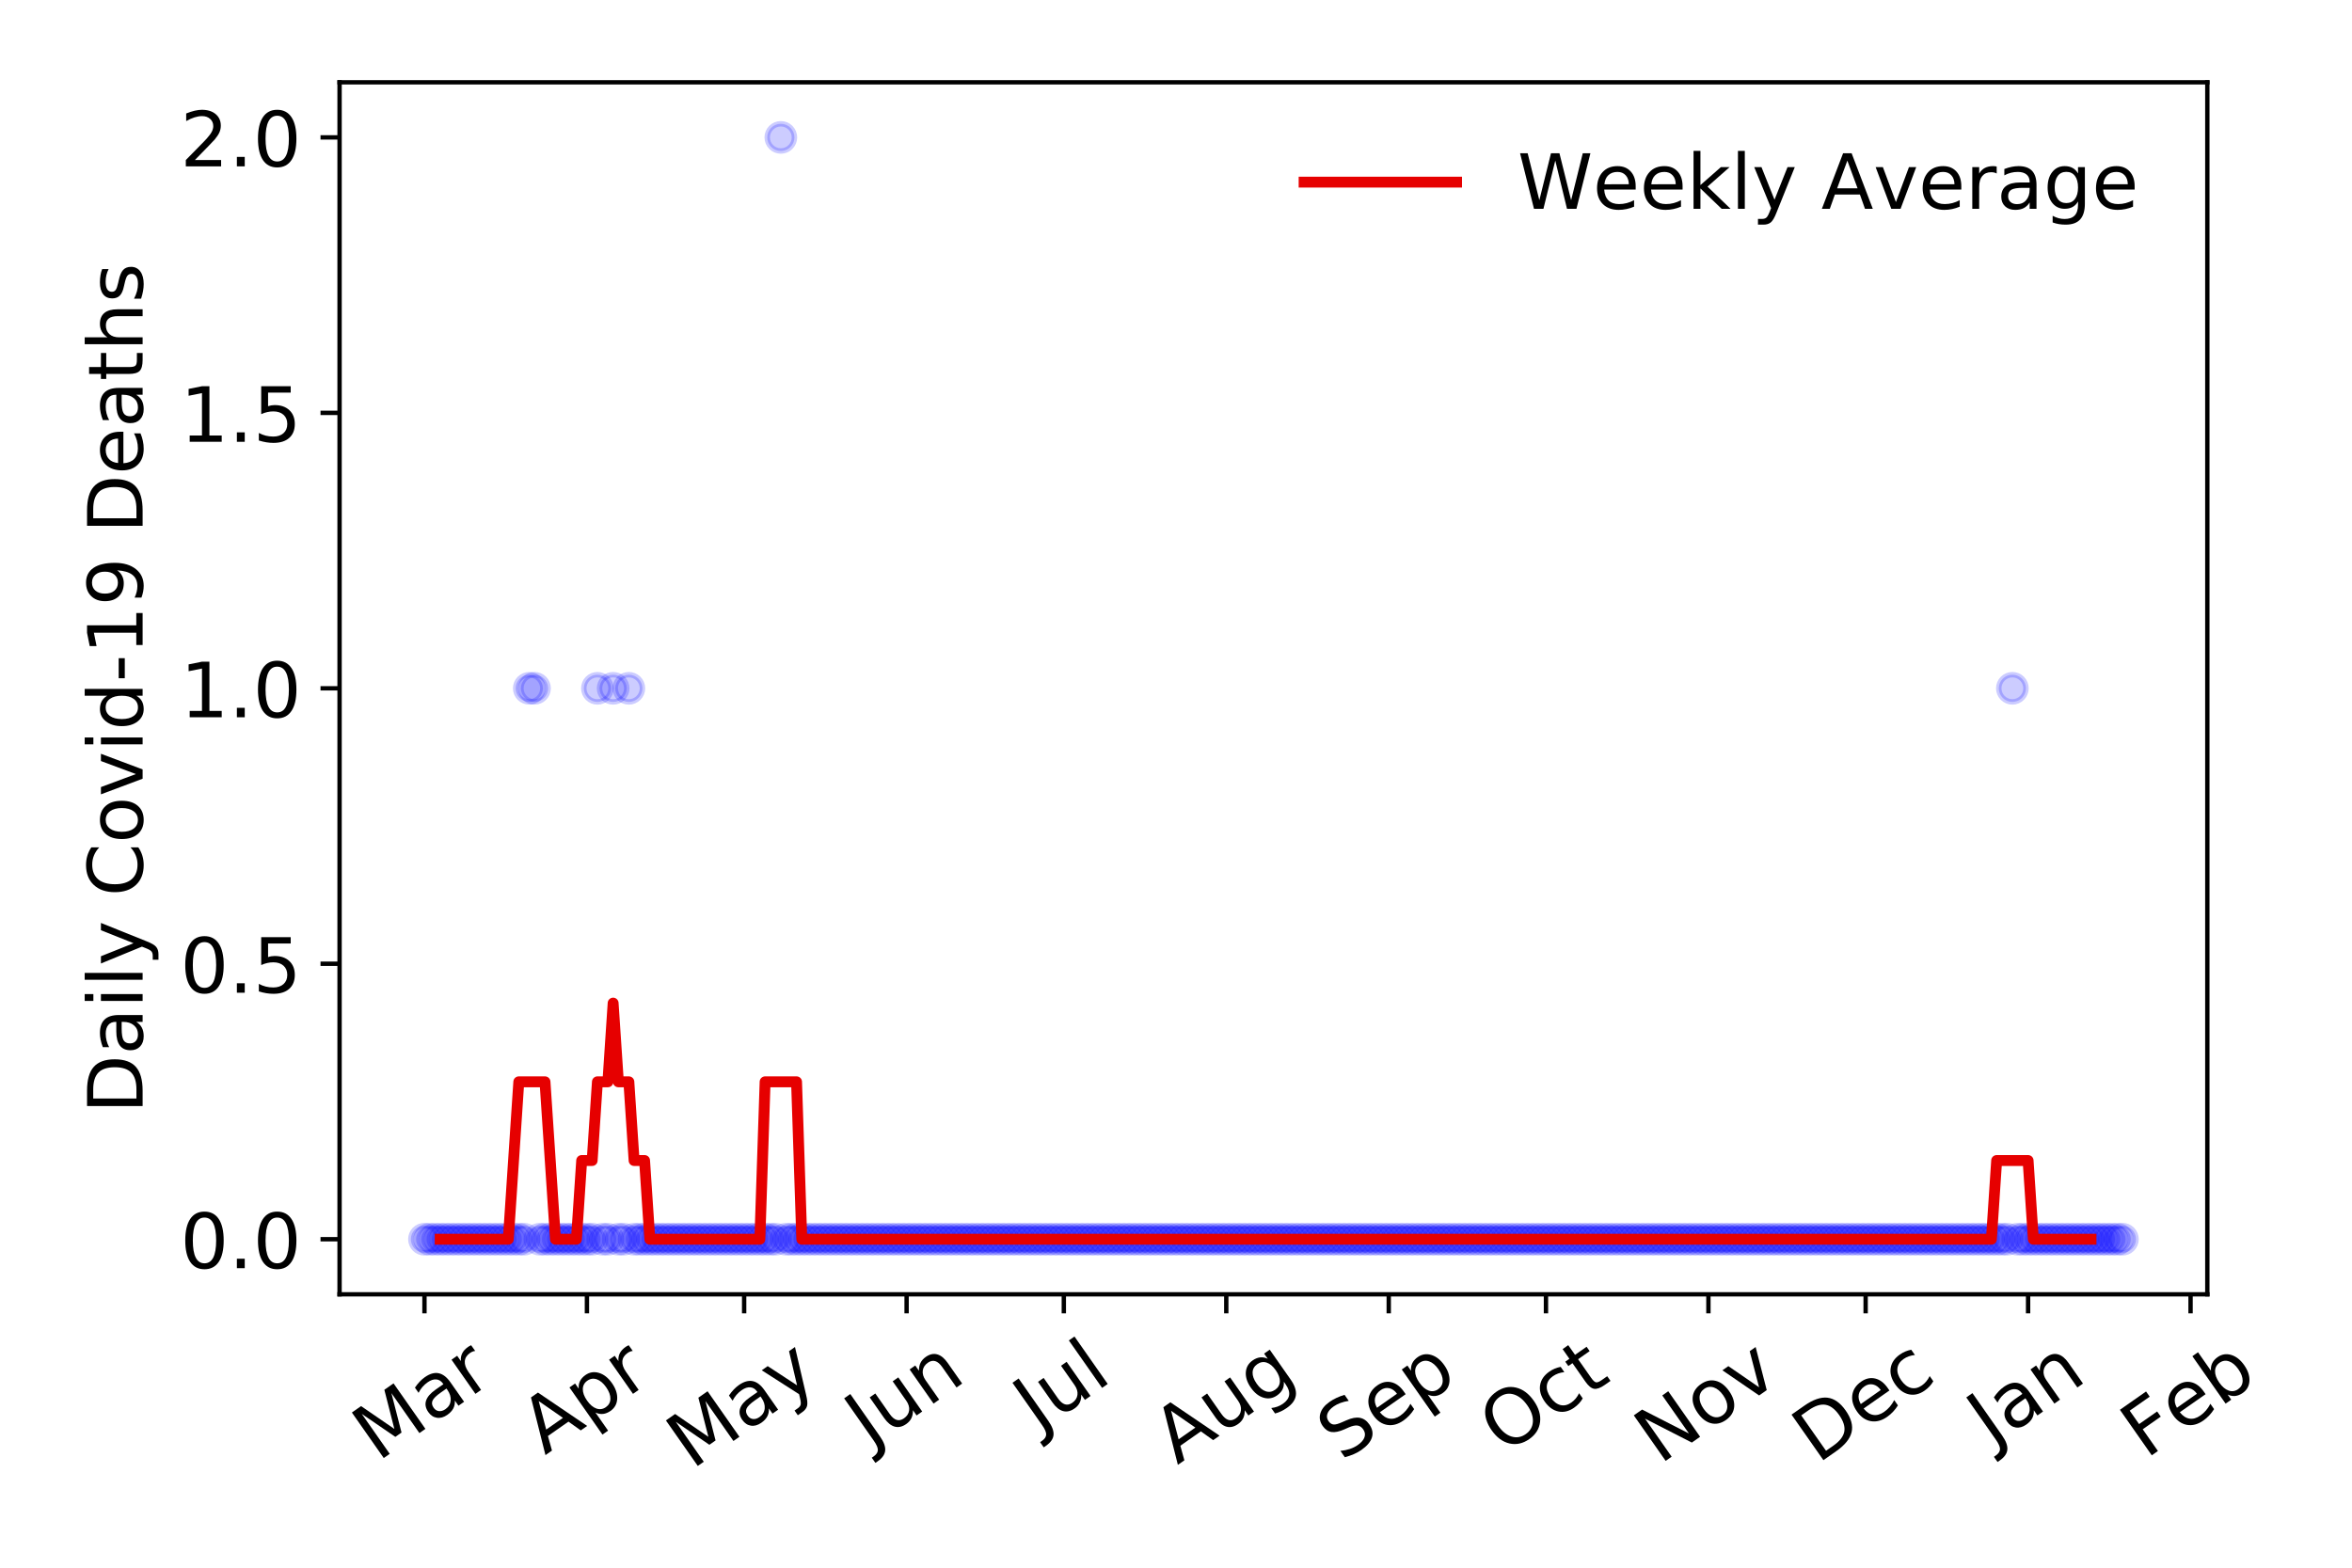 <?xml version="1.0" encoding="utf-8" standalone="no"?>
<!DOCTYPE svg PUBLIC "-//W3C//DTD SVG 1.1//EN"
  "http://www.w3.org/Graphics/SVG/1.1/DTD/svg11.dtd">
<!-- Created with matplotlib (https://matplotlib.org/) -->
<svg height="288pt" version="1.1" viewBox="0 0 432 288" width="432pt" xmlns="http://www.w3.org/2000/svg" xmlns:xlink="http://www.w3.org/1999/xlink">
 <defs>
  <style type="text/css">
*{stroke-linecap:butt;stroke-linejoin:round;}
  </style>
 </defs>
 <g id="figure_1">
  <g id="patch_1">
   <path d="M 0 288 
L 432 288 
L 432 0 
L 0 0 
z
" style="fill:#ffffff;"/>
  </g>
  <g id="axes_1">
   <g id="patch_2">
    <path d="M 62.37 237.778 
L 405.427 237.778 
L 405.427 15.12 
L 62.37 15.12 
z
" style="fill:#ffffff;"/>
   </g>
   <g id="matplotlib.axis_1">
    <g id="xtick_1">
     <g id="line2d_1">
      <defs>
       <path d="M 0 0 
L 0 3.5 
" id="me8055d75cc" style="stroke:#000000;stroke-width:0.8;"/>
      </defs>
      <g>
       <use style="stroke:#000000;stroke-width:0.8;" x="77.963" xlink:href="#me8055d75cc" y="237.778"/>
      </g>
     </g>
     <g id="text_1">
      <!-- Mar -->
      <defs>
       <path d="M 9.812 72.906 
L 24.516 72.906 
L 43.109 23.297 
L 61.812 72.906 
L 76.516 72.906 
L 76.516 0 
L 66.891 0 
L 66.891 64.016 
L 48.094 14.016 
L 38.188 14.016 
L 19.391 64.016 
L 19.391 0 
L 9.812 0 
z
" id="DejaVuSans-77"/>
       <path d="M 34.281 27.484 
Q 23.391 27.484 19.188 25 
Q 14.984 22.516 14.984 16.5 
Q 14.984 11.719 18.141 8.906 
Q 21.297 6.109 26.703 6.109 
Q 34.188 6.109 38.703 11.406 
Q 43.219 16.703 43.219 25.484 
L 43.219 27.484 
z
M 52.203 31.203 
L 52.203 0 
L 43.219 0 
L 43.219 8.297 
Q 40.141 3.328 35.547 0.953 
Q 30.953 -1.422 24.312 -1.422 
Q 15.922 -1.422 10.953 3.297 
Q 6 8.016 6 15.922 
Q 6 25.141 12.172 29.828 
Q 18.359 34.516 30.609 34.516 
L 43.219 34.516 
L 43.219 35.406 
Q 43.219 41.609 39.141 45 
Q 35.062 48.391 27.688 48.391 
Q 23 48.391 18.547 47.266 
Q 14.109 46.141 10.016 43.891 
L 10.016 52.203 
Q 14.938 54.109 19.578 55.047 
Q 24.219 56 28.609 56 
Q 40.484 56 46.344 49.844 
Q 52.203 43.703 52.203 31.203 
z
" id="DejaVuSans-97"/>
       <path d="M 41.109 46.297 
Q 39.594 47.172 37.812 47.578 
Q 36.031 48 33.891 48 
Q 26.266 48 22.188 43.047 
Q 18.109 38.094 18.109 28.812 
L 18.109 0 
L 9.078 0 
L 9.078 54.688 
L 18.109 54.688 
L 18.109 46.188 
Q 20.953 51.172 25.484 53.578 
Q 30.031 56 36.531 56 
Q 37.453 56 38.578 55.875 
Q 39.703 55.766 41.062 55.516 
z
" id="DejaVuSans-114"/>
      </defs>
      <g transform="translate(69.361 268.643)rotate(-35)scale(0.14 -0.14)">
       <use xlink:href="#DejaVuSans-77"/>
       <use x="86.279" xlink:href="#DejaVuSans-97"/>
       <use x="147.559" xlink:href="#DejaVuSans-114"/>
      </g>
     </g>
    </g>
    <g id="xtick_2">
     <g id="line2d_2">
      <g>
       <use style="stroke:#000000;stroke-width:0.8;" x="107.803" xlink:href="#me8055d75cc" y="237.778"/>
      </g>
     </g>
     <g id="text_2">
      <!-- Apr -->
      <defs>
       <path d="M 34.188 63.188 
L 20.797 26.906 
L 47.609 26.906 
z
M 28.609 72.906 
L 39.797 72.906 
L 67.578 0 
L 57.328 0 
L 50.688 18.703 
L 17.828 18.703 
L 11.188 0 
L 0.781 0 
z
" id="DejaVuSans-65"/>
       <path d="M 18.109 8.203 
L 18.109 -20.797 
L 9.078 -20.797 
L 9.078 54.688 
L 18.109 54.688 
L 18.109 46.391 
Q 20.953 51.266 25.266 53.625 
Q 29.594 56 35.594 56 
Q 45.562 56 51.781 48.094 
Q 58.016 40.188 58.016 27.297 
Q 58.016 14.406 51.781 6.484 
Q 45.562 -1.422 35.594 -1.422 
Q 29.594 -1.422 25.266 0.953 
Q 20.953 3.328 18.109 8.203 
z
M 48.688 27.297 
Q 48.688 37.203 44.609 42.844 
Q 40.531 48.484 33.406 48.484 
Q 26.266 48.484 22.188 42.844 
Q 18.109 37.203 18.109 27.297 
Q 18.109 17.391 22.188 11.75 
Q 26.266 6.109 33.406 6.109 
Q 40.531 6.109 44.609 11.75 
Q 48.688 17.391 48.688 27.297 
z
" id="DejaVuSans-112"/>
      </defs>
      <g transform="translate(100.099 267.384)rotate(-35)scale(0.14 -0.14)">
       <use xlink:href="#DejaVuSans-65"/>
       <use x="68.408" xlink:href="#DejaVuSans-112"/>
       <use x="131.885" xlink:href="#DejaVuSans-114"/>
      </g>
     </g>
    </g>
    <g id="xtick_3">
     <g id="line2d_3">
      <g>
       <use style="stroke:#000000;stroke-width:0.8;" x="136.68" xlink:href="#me8055d75cc" y="237.778"/>
      </g>
     </g>
     <g id="text_3">
      <!-- May -->
      <defs>
       <path d="M 32.172 -5.078 
Q 28.375 -14.844 24.75 -17.812 
Q 21.141 -20.797 15.094 -20.797 
L 7.906 -20.797 
L 7.906 -13.281 
L 13.188 -13.281 
Q 16.891 -13.281 18.938 -11.516 
Q 21 -9.766 23.484 -3.219 
L 25.094 0.875 
L 2.984 54.688 
L 12.5 54.688 
L 29.594 11.922 
L 46.688 54.688 
L 56.203 54.688 
z
" id="DejaVuSans-121"/>
      </defs>
      <g transform="translate(127.04 270.094)rotate(-35)scale(0.14 -0.14)">
       <use xlink:href="#DejaVuSans-77"/>
       <use x="86.279" xlink:href="#DejaVuSans-97"/>
       <use x="147.559" xlink:href="#DejaVuSans-121"/>
      </g>
     </g>
    </g>
    <g id="xtick_4">
     <g id="line2d_4">
      <g>
       <use style="stroke:#000000;stroke-width:0.8;" x="166.519" xlink:href="#me8055d75cc" y="237.778"/>
      </g>
     </g>
     <g id="text_4">
      <!-- Jun -->
      <defs>
       <path d="M 9.812 72.906 
L 19.672 72.906 
L 19.672 5.078 
Q 19.672 -8.109 14.672 -14.062 
Q 9.672 -20.016 -1.422 -20.016 
L -5.172 -20.016 
L -5.172 -11.719 
L -2.094 -11.719 
Q 4.438 -11.719 7.125 -8.047 
Q 9.812 -4.391 9.812 5.078 
z
" id="DejaVuSans-74"/>
       <path d="M 8.5 21.578 
L 8.5 54.688 
L 17.484 54.688 
L 17.484 21.922 
Q 17.484 14.156 20.5 10.266 
Q 23.531 6.391 29.594 6.391 
Q 36.859 6.391 41.078 11.031 
Q 45.312 15.672 45.312 23.688 
L 45.312 54.688 
L 54.297 54.688 
L 54.297 0 
L 45.312 0 
L 45.312 8.406 
Q 42.047 3.422 37.719 1 
Q 33.406 -1.422 27.688 -1.422 
Q 18.266 -1.422 13.375 4.438 
Q 8.5 10.297 8.5 21.578 
z
M 31.109 56 
z
" id="DejaVuSans-117"/>
       <path d="M 54.891 33.016 
L 54.891 0 
L 45.906 0 
L 45.906 32.719 
Q 45.906 40.484 42.875 44.328 
Q 39.844 48.188 33.797 48.188 
Q 26.516 48.188 22.312 43.547 
Q 18.109 38.922 18.109 30.906 
L 18.109 0 
L 9.078 0 
L 9.078 54.688 
L 18.109 54.688 
L 18.109 46.188 
Q 21.344 51.125 25.703 53.562 
Q 30.078 56 35.797 56 
Q 45.219 56 50.047 50.172 
Q 54.891 44.344 54.891 33.016 
z
" id="DejaVuSans-110"/>
      </defs>
      <g transform="translate(159.775 266.039)rotate(-35)scale(0.14 -0.14)">
       <use xlink:href="#DejaVuSans-74"/>
       <use x="29.492" xlink:href="#DejaVuSans-117"/>
       <use x="92.871" xlink:href="#DejaVuSans-110"/>
      </g>
     </g>
    </g>
    <g id="xtick_5">
     <g id="line2d_5">
      <g>
       <use style="stroke:#000000;stroke-width:0.8;" x="195.396" xlink:href="#me8055d75cc" y="237.778"/>
      </g>
     </g>
     <g id="text_5">
      <!-- Jul -->
      <defs>
       <path d="M 9.422 75.984 
L 18.406 75.984 
L 18.406 0 
L 9.422 0 
z
" id="DejaVuSans-108"/>
      </defs>
      <g transform="translate(190.693 263.181)rotate(-35)scale(0.14 -0.14)">
       <use xlink:href="#DejaVuSans-74"/>
       <use x="29.492" xlink:href="#DejaVuSans-117"/>
       <use x="92.871" xlink:href="#DejaVuSans-108"/>
      </g>
     </g>
    </g>
    <g id="xtick_6">
     <g id="line2d_6">
      <g>
       <use style="stroke:#000000;stroke-width:0.8;" x="225.235" xlink:href="#me8055d75cc" y="237.778"/>
      </g>
     </g>
     <g id="text_6">
      <!-- Aug -->
      <defs>
       <path d="M 45.406 27.984 
Q 45.406 37.75 41.375 43.109 
Q 37.359 48.484 30.078 48.484 
Q 22.859 48.484 18.828 43.109 
Q 14.797 37.75 14.797 27.984 
Q 14.797 18.266 18.828 12.891 
Q 22.859 7.516 30.078 7.516 
Q 37.359 7.516 41.375 12.891 
Q 45.406 18.266 45.406 27.984 
z
M 54.391 6.781 
Q 54.391 -7.172 48.188 -13.984 
Q 42 -20.797 29.203 -20.797 
Q 24.469 -20.797 20.266 -20.094 
Q 16.062 -19.391 12.109 -17.922 
L 12.109 -9.188 
Q 16.062 -11.328 19.922 -12.344 
Q 23.781 -13.375 27.781 -13.375 
Q 36.625 -13.375 41.016 -8.766 
Q 45.406 -4.156 45.406 5.172 
L 45.406 9.625 
Q 42.625 4.781 38.281 2.391 
Q 33.938 0 27.875 0 
Q 17.828 0 11.672 7.656 
Q 5.516 15.328 5.516 27.984 
Q 5.516 40.672 11.672 48.328 
Q 17.828 56 27.875 56 
Q 33.938 56 38.281 53.609 
Q 42.625 51.219 45.406 46.391 
L 45.406 54.688 
L 54.391 54.688 
z
" id="DejaVuSans-103"/>
      </defs>
      <g transform="translate(216.255 269.172)rotate(-35)scale(0.14 -0.14)">
       <use xlink:href="#DejaVuSans-65"/>
       <use x="68.408" xlink:href="#DejaVuSans-117"/>
       <use x="131.787" xlink:href="#DejaVuSans-103"/>
      </g>
     </g>
    </g>
    <g id="xtick_7">
     <g id="line2d_7">
      <g>
       <use style="stroke:#000000;stroke-width:0.8;" x="255.075" xlink:href="#me8055d75cc" y="237.778"/>
      </g>
     </g>
     <g id="text_7">
      <!-- Sep -->
      <defs>
       <path d="M 53.516 70.516 
L 53.516 60.891 
Q 47.906 63.578 42.922 64.891 
Q 37.938 66.219 33.297 66.219 
Q 25.25 66.219 20.875 63.094 
Q 16.5 59.969 16.5 54.203 
Q 16.5 49.359 19.406 46.891 
Q 22.312 44.438 30.422 42.922 
L 36.375 41.703 
Q 47.406 39.594 52.656 34.297 
Q 57.906 29 57.906 20.125 
Q 57.906 9.516 50.797 4.047 
Q 43.703 -1.422 29.984 -1.422 
Q 24.812 -1.422 18.969 -0.25 
Q 13.141 0.922 6.891 3.219 
L 6.891 13.375 
Q 12.891 10.016 18.656 8.297 
Q 24.422 6.594 29.984 6.594 
Q 38.422 6.594 43.016 9.906 
Q 47.609 13.234 47.609 19.391 
Q 47.609 24.75 44.312 27.781 
Q 41.016 30.812 33.5 32.328 
L 27.484 33.5 
Q 16.453 35.688 11.516 40.375 
Q 6.594 45.062 6.594 53.422 
Q 6.594 63.094 13.406 68.656 
Q 20.219 74.219 32.172 74.219 
Q 37.312 74.219 42.625 73.281 
Q 47.953 72.359 53.516 70.516 
z
" id="DejaVuSans-83"/>
       <path d="M 56.203 29.594 
L 56.203 25.203 
L 14.891 25.203 
Q 15.484 15.922 20.484 11.062 
Q 25.484 6.203 34.422 6.203 
Q 39.594 6.203 44.453 7.469 
Q 49.312 8.734 54.109 11.281 
L 54.109 2.781 
Q 49.266 0.734 44.188 -0.344 
Q 39.109 -1.422 33.891 -1.422 
Q 20.797 -1.422 13.156 6.188 
Q 5.516 13.812 5.516 26.812 
Q 5.516 40.234 12.766 48.109 
Q 20.016 56 32.328 56 
Q 43.359 56 49.781 48.891 
Q 56.203 41.797 56.203 29.594 
z
M 47.219 32.234 
Q 47.125 39.594 43.094 43.984 
Q 39.062 48.391 32.422 48.391 
Q 24.906 48.391 20.391 44.141 
Q 15.875 39.891 15.188 32.172 
z
" id="DejaVuSans-101"/>
      </defs>
      <g transform="translate(246.482 268.629)rotate(-35)scale(0.14 -0.14)">
       <use xlink:href="#DejaVuSans-83"/>
       <use x="63.477" xlink:href="#DejaVuSans-101"/>
       <use x="125" xlink:href="#DejaVuSans-112"/>
      </g>
     </g>
    </g>
    <g id="xtick_8">
     <g id="line2d_8">
      <g>
       <use style="stroke:#000000;stroke-width:0.8;" x="283.952" xlink:href="#me8055d75cc" y="237.778"/>
      </g>
     </g>
     <g id="text_8">
      <!-- Oct -->
      <defs>
       <path d="M 39.406 66.219 
Q 28.656 66.219 22.328 58.203 
Q 16.016 50.203 16.016 36.375 
Q 16.016 22.609 22.328 14.594 
Q 28.656 6.594 39.406 6.594 
Q 50.141 6.594 56.422 14.594 
Q 62.703 22.609 62.703 36.375 
Q 62.703 50.203 56.422 58.203 
Q 50.141 66.219 39.406 66.219 
z
M 39.406 74.219 
Q 54.734 74.219 63.906 63.938 
Q 73.094 53.656 73.094 36.375 
Q 73.094 19.141 63.906 8.859 
Q 54.734 -1.422 39.406 -1.422 
Q 24.031 -1.422 14.812 8.828 
Q 5.609 19.094 5.609 36.375 
Q 5.609 53.656 14.812 63.938 
Q 24.031 74.219 39.406 74.219 
z
" id="DejaVuSans-79"/>
       <path d="M 48.781 52.594 
L 48.781 44.188 
Q 44.969 46.297 41.141 47.344 
Q 37.312 48.391 33.406 48.391 
Q 24.656 48.391 19.812 42.844 
Q 14.984 37.312 14.984 27.297 
Q 14.984 17.281 19.812 11.734 
Q 24.656 6.203 33.406 6.203 
Q 37.312 6.203 41.141 7.25 
Q 44.969 8.297 48.781 10.406 
L 48.781 2.094 
Q 45.016 0.344 40.984 -0.531 
Q 36.969 -1.422 32.422 -1.422 
Q 20.062 -1.422 12.781 6.344 
Q 5.516 14.109 5.516 27.297 
Q 5.516 40.672 12.859 48.328 
Q 20.219 56 33.016 56 
Q 37.156 56 41.109 55.141 
Q 45.062 54.297 48.781 52.594 
z
" id="DejaVuSans-99"/>
       <path d="M 18.312 70.219 
L 18.312 54.688 
L 36.812 54.688 
L 36.812 47.703 
L 18.312 47.703 
L 18.312 18.016 
Q 18.312 11.328 20.141 9.422 
Q 21.969 7.516 27.594 7.516 
L 36.812 7.516 
L 36.812 0 
L 27.594 0 
Q 17.188 0 13.234 3.875 
Q 9.281 7.766 9.281 18.016 
L 9.281 47.703 
L 2.688 47.703 
L 2.688 54.688 
L 9.281 54.688 
L 9.281 70.219 
z
" id="DejaVuSans-116"/>
      </defs>
      <g transform="translate(276.253 267.377)rotate(-35)scale(0.14 -0.14)">
       <use xlink:href="#DejaVuSans-79"/>
       <use x="78.711" xlink:href="#DejaVuSans-99"/>
       <use x="133.691" xlink:href="#DejaVuSans-116"/>
      </g>
     </g>
    </g>
    <g id="xtick_9">
     <g id="line2d_9">
      <g>
       <use style="stroke:#000000;stroke-width:0.8;" x="313.791" xlink:href="#me8055d75cc" y="237.778"/>
      </g>
     </g>
     <g id="text_9">
      <!-- Nov -->
      <defs>
       <path d="M 9.812 72.906 
L 23.094 72.906 
L 55.422 11.922 
L 55.422 72.906 
L 64.984 72.906 
L 64.984 0 
L 51.703 0 
L 19.391 60.984 
L 19.391 0 
L 9.812 0 
z
" id="DejaVuSans-78"/>
       <path d="M 30.609 48.391 
Q 23.391 48.391 19.188 42.75 
Q 14.984 37.109 14.984 27.297 
Q 14.984 17.484 19.156 11.844 
Q 23.344 6.203 30.609 6.203 
Q 37.797 6.203 41.984 11.859 
Q 46.188 17.531 46.188 27.297 
Q 46.188 37.016 41.984 42.703 
Q 37.797 48.391 30.609 48.391 
z
M 30.609 56 
Q 42.328 56 49.016 48.375 
Q 55.719 40.766 55.719 27.297 
Q 55.719 13.875 49.016 6.219 
Q 42.328 -1.422 30.609 -1.422 
Q 18.844 -1.422 12.172 6.219 
Q 5.516 13.875 5.516 27.297 
Q 5.516 40.766 12.172 48.375 
Q 18.844 56 30.609 56 
z
" id="DejaVuSans-111"/>
       <path d="M 2.984 54.688 
L 12.5 54.688 
L 29.594 8.797 
L 46.688 54.688 
L 56.203 54.688 
L 35.688 0 
L 23.484 0 
z
" id="DejaVuSans-118"/>
      </defs>
      <g transform="translate(304.815 269.166)rotate(-35)scale(0.14 -0.14)">
       <use xlink:href="#DejaVuSans-78"/>
       <use x="74.805" xlink:href="#DejaVuSans-111"/>
       <use x="135.986" xlink:href="#DejaVuSans-118"/>
      </g>
     </g>
    </g>
    <g id="xtick_10">
     <g id="line2d_10">
      <g>
       <use style="stroke:#000000;stroke-width:0.8;" x="342.668" xlink:href="#me8055d75cc" y="237.778"/>
      </g>
     </g>
     <g id="text_10">
      <!-- Dec -->
      <defs>
       <path d="M 19.672 64.797 
L 19.672 8.109 
L 31.594 8.109 
Q 46.688 8.109 53.688 14.938 
Q 60.688 21.781 60.688 36.531 
Q 60.688 51.172 53.688 57.984 
Q 46.688 64.797 31.594 64.797 
z
M 9.812 72.906 
L 30.078 72.906 
Q 51.266 72.906 61.172 64.094 
Q 71.094 55.281 71.094 36.531 
Q 71.094 17.672 61.125 8.828 
Q 51.172 0 30.078 0 
L 9.812 0 
z
" id="DejaVuSans-68"/>
      </defs>
      <g transform="translate(333.787 269.032)rotate(-35)scale(0.14 -0.14)">
       <use xlink:href="#DejaVuSans-68"/>
       <use x="77.002" xlink:href="#DejaVuSans-101"/>
       <use x="138.525" xlink:href="#DejaVuSans-99"/>
      </g>
     </g>
    </g>
    <g id="xtick_11">
     <g id="line2d_11">
      <g>
       <use style="stroke:#000000;stroke-width:0.8;" x="372.507" xlink:href="#me8055d75cc" y="237.778"/>
      </g>
     </g>
     <g id="text_11">
      <!-- Jan -->
      <g transform="translate(365.884 265.871)rotate(-35)scale(0.14 -0.14)">
       <use xlink:href="#DejaVuSans-74"/>
       <use x="29.492" xlink:href="#DejaVuSans-97"/>
       <use x="90.771" xlink:href="#DejaVuSans-110"/>
      </g>
     </g>
    </g>
    <g id="xtick_12">
     <g id="line2d_12">
      <g>
       <use style="stroke:#000000;stroke-width:0.8;" x="402.347" xlink:href="#me8055d75cc" y="237.778"/>
      </g>
     </g>
     <g id="text_12">
      <!-- Feb -->
      <defs>
       <path d="M 9.812 72.906 
L 51.703 72.906 
L 51.703 64.594 
L 19.672 64.594 
L 19.672 43.109 
L 48.578 43.109 
L 48.578 34.812 
L 19.672 34.812 
L 19.672 0 
L 9.812 0 
z
" id="DejaVuSans-70"/>
       <path d="M 48.688 27.297 
Q 48.688 37.203 44.609 42.844 
Q 40.531 48.484 33.406 48.484 
Q 26.266 48.484 22.188 42.844 
Q 18.109 37.203 18.109 27.297 
Q 18.109 17.391 22.188 11.75 
Q 26.266 6.109 33.406 6.109 
Q 40.531 6.109 44.609 11.75 
Q 48.688 17.391 48.688 27.297 
z
M 18.109 46.391 
Q 20.953 51.266 25.266 53.625 
Q 29.594 56 35.594 56 
Q 45.562 56 51.781 48.094 
Q 58.016 40.188 58.016 27.297 
Q 58.016 14.406 51.781 6.484 
Q 45.562 -1.422 35.594 -1.422 
Q 29.594 -1.422 25.266 0.953 
Q 20.953 3.328 18.109 8.203 
L 18.109 0 
L 9.078 0 
L 9.078 75.984 
L 18.109 75.984 
z
" id="DejaVuSans-98"/>
      </defs>
      <g transform="translate(394.1 268.143)rotate(-35)scale(0.14 -0.14)">
       <use xlink:href="#DejaVuSans-70"/>
       <use x="57.441" xlink:href="#DejaVuSans-101"/>
       <use x="118.965" xlink:href="#DejaVuSans-98"/>
      </g>
     </g>
    </g>
   </g>
   <g id="matplotlib.axis_2">
    <g id="ytick_1">
     <g id="line2d_13">
      <defs>
       <path d="M 0 0 
L -3.5 0 
" id="md4e7c38181" style="stroke:#000000;stroke-width:0.8;"/>
      </defs>
      <g>
       <use style="stroke:#000000;stroke-width:0.8;" x="62.37" xlink:href="#md4e7c38181" y="227.657"/>
      </g>
     </g>
     <g id="text_13">
      <!-- 0.0 -->
      <defs>
       <path d="M 31.781 66.406 
Q 24.172 66.406 20.328 58.906 
Q 16.5 51.422 16.5 36.375 
Q 16.5 21.391 20.328 13.891 
Q 24.172 6.391 31.781 6.391 
Q 39.453 6.391 43.281 13.891 
Q 47.125 21.391 47.125 36.375 
Q 47.125 51.422 43.281 58.906 
Q 39.453 66.406 31.781 66.406 
z
M 31.781 74.219 
Q 44.047 74.219 50.516 64.516 
Q 56.984 54.828 56.984 36.375 
Q 56.984 17.969 50.516 8.266 
Q 44.047 -1.422 31.781 -1.422 
Q 19.531 -1.422 13.062 8.266 
Q 6.594 17.969 6.594 36.375 
Q 6.594 54.828 13.062 64.516 
Q 19.531 74.219 31.781 74.219 
z
" id="DejaVuSans-48"/>
       <path d="M 10.688 12.406 
L 21 12.406 
L 21 0 
L 10.688 0 
z
" id="DejaVuSans-46"/>
      </defs>
      <g transform="translate(33.106 232.976)scale(0.14 -0.14)">
       <use xlink:href="#DejaVuSans-48"/>
       <use x="63.623" xlink:href="#DejaVuSans-46"/>
       <use x="95.41" xlink:href="#DejaVuSans-48"/>
      </g>
     </g>
    </g>
    <g id="ytick_2">
     <g id="line2d_14">
      <g>
       <use style="stroke:#000000;stroke-width:0.8;" x="62.37" xlink:href="#md4e7c38181" y="177.053"/>
      </g>
     </g>
     <g id="text_14">
      <!-- 0.5 -->
      <defs>
       <path d="M 10.797 72.906 
L 49.516 72.906 
L 49.516 64.594 
L 19.828 64.594 
L 19.828 46.734 
Q 21.969 47.469 24.109 47.828 
Q 26.266 48.188 28.422 48.188 
Q 40.625 48.188 47.75 41.5 
Q 54.891 34.812 54.891 23.391 
Q 54.891 11.625 47.562 5.094 
Q 40.234 -1.422 26.906 -1.422 
Q 22.312 -1.422 17.547 -0.641 
Q 12.797 0.141 7.719 1.703 
L 7.719 11.625 
Q 12.109 9.234 16.797 8.062 
Q 21.484 6.891 26.703 6.891 
Q 35.156 6.891 40.078 11.328 
Q 45.016 15.766 45.016 23.391 
Q 45.016 31 40.078 35.438 
Q 35.156 39.891 26.703 39.891 
Q 22.75 39.891 18.812 39.016 
Q 14.891 38.141 10.797 36.281 
z
" id="DejaVuSans-53"/>
      </defs>
      <g transform="translate(33.106 182.372)scale(0.14 -0.14)">
       <use xlink:href="#DejaVuSans-48"/>
       <use x="63.623" xlink:href="#DejaVuSans-46"/>
       <use x="95.41" xlink:href="#DejaVuSans-53"/>
      </g>
     </g>
    </g>
    <g id="ytick_3">
     <g id="line2d_15">
      <g>
       <use style="stroke:#000000;stroke-width:0.8;" x="62.37" xlink:href="#md4e7c38181" y="126.449"/>
      </g>
     </g>
     <g id="text_15">
      <!-- 1.0 -->
      <defs>
       <path d="M 12.406 8.297 
L 28.516 8.297 
L 28.516 63.922 
L 10.984 60.406 
L 10.984 69.391 
L 28.422 72.906 
L 38.281 72.906 
L 38.281 8.297 
L 54.391 8.297 
L 54.391 0 
L 12.406 0 
z
" id="DejaVuSans-49"/>
      </defs>
      <g transform="translate(33.106 131.768)scale(0.14 -0.14)">
       <use xlink:href="#DejaVuSans-49"/>
       <use x="63.623" xlink:href="#DejaVuSans-46"/>
       <use x="95.41" xlink:href="#DejaVuSans-48"/>
      </g>
     </g>
    </g>
    <g id="ytick_4">
     <g id="line2d_16">
      <g>
       <use style="stroke:#000000;stroke-width:0.8;" x="62.37" xlink:href="#md4e7c38181" y="75.845"/>
      </g>
     </g>
     <g id="text_16">
      <!-- 1.5 -->
      <g transform="translate(33.106 81.164)scale(0.14 -0.14)">
       <use xlink:href="#DejaVuSans-49"/>
       <use x="63.623" xlink:href="#DejaVuSans-46"/>
       <use x="95.41" xlink:href="#DejaVuSans-53"/>
      </g>
     </g>
    </g>
    <g id="ytick_5">
     <g id="line2d_17">
      <g>
       <use style="stroke:#000000;stroke-width:0.8;" x="62.37" xlink:href="#md4e7c38181" y="25.241"/>
      </g>
     </g>
     <g id="text_17">
      <!-- 2.0 -->
      <defs>
       <path d="M 19.188 8.297 
L 53.609 8.297 
L 53.609 0 
L 7.328 0 
L 7.328 8.297 
Q 12.938 14.109 22.625 23.891 
Q 32.328 33.688 34.812 36.531 
Q 39.547 41.844 41.422 45.531 
Q 43.312 49.219 43.312 52.781 
Q 43.312 58.594 39.234 62.25 
Q 35.156 65.922 28.609 65.922 
Q 23.969 65.922 18.812 64.312 
Q 13.672 62.703 7.812 59.422 
L 7.812 69.391 
Q 13.766 71.781 18.938 73 
Q 24.125 74.219 28.422 74.219 
Q 39.75 74.219 46.484 68.547 
Q 53.219 62.891 53.219 53.422 
Q 53.219 48.922 51.531 44.891 
Q 49.859 40.875 45.406 35.406 
Q 44.188 33.984 37.641 27.219 
Q 31.109 20.453 19.188 8.297 
z
" id="DejaVuSans-50"/>
      </defs>
      <g transform="translate(33.106 30.56)scale(0.14 -0.14)">
       <use xlink:href="#DejaVuSans-50"/>
       <use x="63.623" xlink:href="#DejaVuSans-46"/>
       <use x="95.41" xlink:href="#DejaVuSans-48"/>
      </g>
     </g>
    </g>
    <g id="text_18">
     <!-- Daily Covid-19 Deaths -->
     <defs>
      <path d="M 9.422 54.688 
L 18.406 54.688 
L 18.406 0 
L 9.422 0 
z
M 9.422 75.984 
L 18.406 75.984 
L 18.406 64.594 
L 9.422 64.594 
z
" id="DejaVuSans-105"/>
      <path id="DejaVuSans-32"/>
      <path d="M 64.406 67.281 
L 64.406 56.891 
Q 59.422 61.531 53.781 63.812 
Q 48.141 66.109 41.797 66.109 
Q 29.297 66.109 22.656 58.469 
Q 16.016 50.828 16.016 36.375 
Q 16.016 21.969 22.656 14.328 
Q 29.297 6.688 41.797 6.688 
Q 48.141 6.688 53.781 8.984 
Q 59.422 11.281 64.406 15.922 
L 64.406 5.609 
Q 59.234 2.094 53.438 0.328 
Q 47.656 -1.422 41.219 -1.422 
Q 24.656 -1.422 15.125 8.703 
Q 5.609 18.844 5.609 36.375 
Q 5.609 53.953 15.125 64.078 
Q 24.656 74.219 41.219 74.219 
Q 47.75 74.219 53.531 72.484 
Q 59.328 70.75 64.406 67.281 
z
" id="DejaVuSans-67"/>
      <path d="M 45.406 46.391 
L 45.406 75.984 
L 54.391 75.984 
L 54.391 0 
L 45.406 0 
L 45.406 8.203 
Q 42.578 3.328 38.25 0.953 
Q 33.938 -1.422 27.875 -1.422 
Q 17.969 -1.422 11.734 6.484 
Q 5.516 14.406 5.516 27.297 
Q 5.516 40.188 11.734 48.094 
Q 17.969 56 27.875 56 
Q 33.938 56 38.25 53.625 
Q 42.578 51.266 45.406 46.391 
z
M 14.797 27.297 
Q 14.797 17.391 18.875 11.75 
Q 22.953 6.109 30.078 6.109 
Q 37.203 6.109 41.297 11.75 
Q 45.406 17.391 45.406 27.297 
Q 45.406 37.203 41.297 42.844 
Q 37.203 48.484 30.078 48.484 
Q 22.953 48.484 18.875 42.844 
Q 14.797 37.203 14.797 27.297 
z
" id="DejaVuSans-100"/>
      <path d="M 4.891 31.391 
L 31.203 31.391 
L 31.203 23.391 
L 4.891 23.391 
z
" id="DejaVuSans-45"/>
      <path d="M 10.984 1.516 
L 10.984 10.5 
Q 14.703 8.734 18.5 7.812 
Q 22.312 6.891 25.984 6.891 
Q 35.75 6.891 40.891 13.453 
Q 46.047 20.016 46.781 33.406 
Q 43.953 29.203 39.594 26.953 
Q 35.25 24.703 29.984 24.703 
Q 19.047 24.703 12.672 31.312 
Q 6.297 37.938 6.297 49.422 
Q 6.297 60.641 12.938 67.422 
Q 19.578 74.219 30.609 74.219 
Q 43.266 74.219 49.922 64.516 
Q 56.594 54.828 56.594 36.375 
Q 56.594 19.141 48.406 8.859 
Q 40.234 -1.422 26.422 -1.422 
Q 22.703 -1.422 18.891 -0.688 
Q 15.094 0.047 10.984 1.516 
z
M 30.609 32.422 
Q 37.25 32.422 41.125 36.953 
Q 45.016 41.5 45.016 49.422 
Q 45.016 57.281 41.125 61.844 
Q 37.25 66.406 30.609 66.406 
Q 23.969 66.406 20.094 61.844 
Q 16.219 57.281 16.219 49.422 
Q 16.219 41.5 20.094 36.953 
Q 23.969 32.422 30.609 32.422 
z
" id="DejaVuSans-57"/>
      <path d="M 54.891 33.016 
L 54.891 0 
L 45.906 0 
L 45.906 32.719 
Q 45.906 40.484 42.875 44.328 
Q 39.844 48.188 33.797 48.188 
Q 26.516 48.188 22.312 43.547 
Q 18.109 38.922 18.109 30.906 
L 18.109 0 
L 9.078 0 
L 9.078 75.984 
L 18.109 75.984 
L 18.109 46.188 
Q 21.344 51.125 25.703 53.562 
Q 30.078 56 35.797 56 
Q 45.219 56 50.047 50.172 
Q 54.891 44.344 54.891 33.016 
z
" id="DejaVuSans-104"/>
      <path d="M 44.281 53.078 
L 44.281 44.578 
Q 40.484 46.531 36.375 47.5 
Q 32.281 48.484 27.875 48.484 
Q 21.188 48.484 17.844 46.438 
Q 14.5 44.391 14.5 40.281 
Q 14.5 37.156 16.891 35.375 
Q 19.281 33.594 26.516 31.984 
L 29.594 31.297 
Q 39.156 29.25 43.188 25.516 
Q 47.219 21.781 47.219 15.094 
Q 47.219 7.469 41.188 3.016 
Q 35.156 -1.422 24.609 -1.422 
Q 20.219 -1.422 15.453 -0.562 
Q 10.688 0.297 5.422 2 
L 5.422 11.281 
Q 10.406 8.688 15.234 7.391 
Q 20.062 6.109 24.812 6.109 
Q 31.156 6.109 34.562 8.281 
Q 37.984 10.453 37.984 14.406 
Q 37.984 18.062 35.516 20.016 
Q 33.062 21.969 24.703 23.781 
L 21.578 24.516 
Q 13.234 26.266 9.516 29.906 
Q 5.812 33.547 5.812 39.891 
Q 5.812 47.609 11.281 51.797 
Q 16.75 56 26.812 56 
Q 31.781 56 36.172 55.266 
Q 40.578 54.547 44.281 53.078 
z
" id="DejaVuSans-115"/>
     </defs>
     <g transform="translate(26.194 204.56)rotate(-90)scale(0.14 -0.14)">
      <use xlink:href="#DejaVuSans-68"/>
      <use x="77.002" xlink:href="#DejaVuSans-97"/>
      <use x="138.281" xlink:href="#DejaVuSans-105"/>
      <use x="166.064" xlink:href="#DejaVuSans-108"/>
      <use x="193.848" xlink:href="#DejaVuSans-121"/>
      <use x="253.027" xlink:href="#DejaVuSans-32"/>
      <use x="284.814" xlink:href="#DejaVuSans-67"/>
      <use x="354.639" xlink:href="#DejaVuSans-111"/>
      <use x="415.82" xlink:href="#DejaVuSans-118"/>
      <use x="475" xlink:href="#DejaVuSans-105"/>
      <use x="502.783" xlink:href="#DejaVuSans-100"/>
      <use x="566.26" xlink:href="#DejaVuSans-45"/>
      <use x="602.344" xlink:href="#DejaVuSans-49"/>
      <use x="665.967" xlink:href="#DejaVuSans-57"/>
      <use x="729.59" xlink:href="#DejaVuSans-32"/>
      <use x="761.377" xlink:href="#DejaVuSans-68"/>
      <use x="838.379" xlink:href="#DejaVuSans-101"/>
      <use x="899.902" xlink:href="#DejaVuSans-97"/>
      <use x="961.182" xlink:href="#DejaVuSans-116"/>
      <use x="1000.391" xlink:href="#DejaVuSans-104"/>
      <use x="1063.77" xlink:href="#DejaVuSans-115"/>
     </g>
    </g>
   </g>
   <g id="line2d_18">
    <defs>
     <path d="M 0 2.5 
C 0.663 2.5 1.299 2.237 1.768 1.768 
C 2.237 1.299 2.5 0.663 2.5 0 
C 2.5 -0.663 2.237 -1.299 1.768 -1.768 
C 1.299 -2.237 0.663 -2.5 0 -2.5 
C -0.663 -2.5 -1.299 -2.237 -1.768 -1.768 
C -2.237 -1.299 -2.5 -0.663 -2.5 0 
C -2.5 0.663 -2.237 1.299 -1.768 1.768 
C -1.299 2.237 -0.663 2.5 0 2.5 
z
" id="mce6ce7bd3d" style="stroke:#0000ff;stroke-opacity:0.2;"/>
    </defs>
    <g clip-path="url(#pd39f8f4593)">
     <use style="fill:#0000ff;fill-opacity:0.2;stroke:#0000ff;stroke-opacity:0.2;" x="77.963" xlink:href="#mce6ce7bd3d" y="227.657"/>
     <use style="fill:#0000ff;fill-opacity:0.2;stroke:#0000ff;stroke-opacity:0.2;" x="78.926" xlink:href="#mce6ce7bd3d" y="227.657"/>
     <use style="fill:#0000ff;fill-opacity:0.2;stroke:#0000ff;stroke-opacity:0.2;" x="79.889" xlink:href="#mce6ce7bd3d" y="227.657"/>
     <use style="fill:#0000ff;fill-opacity:0.2;stroke:#0000ff;stroke-opacity:0.2;" x="80.851" xlink:href="#mce6ce7bd3d" y="227.657"/>
     <use style="fill:#0000ff;fill-opacity:0.2;stroke:#0000ff;stroke-opacity:0.2;" x="81.814" xlink:href="#mce6ce7bd3d" y="227.657"/>
     <use style="fill:#0000ff;fill-opacity:0.2;stroke:#0000ff;stroke-opacity:0.2;" x="82.776" xlink:href="#mce6ce7bd3d" y="227.657"/>
     <use style="fill:#0000ff;fill-opacity:0.2;stroke:#0000ff;stroke-opacity:0.2;" x="83.739" xlink:href="#mce6ce7bd3d" y="227.657"/>
     <use style="fill:#0000ff;fill-opacity:0.2;stroke:#0000ff;stroke-opacity:0.2;" x="84.701" xlink:href="#mce6ce7bd3d" y="227.657"/>
     <use style="fill:#0000ff;fill-opacity:0.2;stroke:#0000ff;stroke-opacity:0.2;" x="85.664" xlink:href="#mce6ce7bd3d" y="227.657"/>
     <use style="fill:#0000ff;fill-opacity:0.2;stroke:#0000ff;stroke-opacity:0.2;" x="86.627" xlink:href="#mce6ce7bd3d" y="227.657"/>
     <use style="fill:#0000ff;fill-opacity:0.2;stroke:#0000ff;stroke-opacity:0.2;" x="87.589" xlink:href="#mce6ce7bd3d" y="227.657"/>
     <use style="fill:#0000ff;fill-opacity:0.2;stroke:#0000ff;stroke-opacity:0.2;" x="88.552" xlink:href="#mce6ce7bd3d" y="227.657"/>
     <use style="fill:#0000ff;fill-opacity:0.2;stroke:#0000ff;stroke-opacity:0.2;" x="89.514" xlink:href="#mce6ce7bd3d" y="227.657"/>
     <use style="fill:#0000ff;fill-opacity:0.2;stroke:#0000ff;stroke-opacity:0.2;" x="90.477" xlink:href="#mce6ce7bd3d" y="227.657"/>
     <use style="fill:#0000ff;fill-opacity:0.2;stroke:#0000ff;stroke-opacity:0.2;" x="91.439" xlink:href="#mce6ce7bd3d" y="227.657"/>
     <use style="fill:#0000ff;fill-opacity:0.2;stroke:#0000ff;stroke-opacity:0.2;" x="92.402" xlink:href="#mce6ce7bd3d" y="227.657"/>
     <use style="fill:#0000ff;fill-opacity:0.2;stroke:#0000ff;stroke-opacity:0.2;" x="93.364" xlink:href="#mce6ce7bd3d" y="227.657"/>
     <use style="fill:#0000ff;fill-opacity:0.2;stroke:#0000ff;stroke-opacity:0.2;" x="94.327" xlink:href="#mce6ce7bd3d" y="227.657"/>
     <use style="fill:#0000ff;fill-opacity:0.2;stroke:#0000ff;stroke-opacity:0.2;" x="95.29" xlink:href="#mce6ce7bd3d" y="227.657"/>
     <use style="fill:#0000ff;fill-opacity:0.2;stroke:#0000ff;stroke-opacity:0.2;" x="96.252" xlink:href="#mce6ce7bd3d" y="227.657"/>
     <use style="fill:#0000ff;fill-opacity:0.2;stroke:#0000ff;stroke-opacity:0.2;" x="97.215" xlink:href="#mce6ce7bd3d" y="126.449"/>
     <use style="fill:#0000ff;fill-opacity:0.2;stroke:#0000ff;stroke-opacity:0.2;" x="98.177" xlink:href="#mce6ce7bd3d" y="126.449"/>
     <use style="fill:#0000ff;fill-opacity:0.2;stroke:#0000ff;stroke-opacity:0.2;" x="99.14" xlink:href="#mce6ce7bd3d" y="227.657"/>
     <use style="fill:#0000ff;fill-opacity:0.2;stroke:#0000ff;stroke-opacity:0.2;" x="100.102" xlink:href="#mce6ce7bd3d" y="227.657"/>
     <use style="fill:#0000ff;fill-opacity:0.2;stroke:#0000ff;stroke-opacity:0.2;" x="101.065" xlink:href="#mce6ce7bd3d" y="227.657"/>
     <use style="fill:#0000ff;fill-opacity:0.2;stroke:#0000ff;stroke-opacity:0.2;" x="102.028" xlink:href="#mce6ce7bd3d" y="227.657"/>
     <use style="fill:#0000ff;fill-opacity:0.2;stroke:#0000ff;stroke-opacity:0.2;" x="102.99" xlink:href="#mce6ce7bd3d" y="227.657"/>
     <use style="fill:#0000ff;fill-opacity:0.2;stroke:#0000ff;stroke-opacity:0.2;" x="103.953" xlink:href="#mce6ce7bd3d" y="227.657"/>
     <use style="fill:#0000ff;fill-opacity:0.2;stroke:#0000ff;stroke-opacity:0.2;" x="104.915" xlink:href="#mce6ce7bd3d" y="227.657"/>
     <use style="fill:#0000ff;fill-opacity:0.2;stroke:#0000ff;stroke-opacity:0.2;" x="105.878" xlink:href="#mce6ce7bd3d" y="227.657"/>
     <use style="fill:#0000ff;fill-opacity:0.2;stroke:#0000ff;stroke-opacity:0.2;" x="106.84" xlink:href="#mce6ce7bd3d" y="227.657"/>
     <use style="fill:#0000ff;fill-opacity:0.2;stroke:#0000ff;stroke-opacity:0.2;" x="107.803" xlink:href="#mce6ce7bd3d" y="227.657"/>
     <use style="fill:#0000ff;fill-opacity:0.2;stroke:#0000ff;stroke-opacity:0.2;" x="108.765" xlink:href="#mce6ce7bd3d" y="227.657"/>
     <use style="fill:#0000ff;fill-opacity:0.2;stroke:#0000ff;stroke-opacity:0.2;" x="109.728" xlink:href="#mce6ce7bd3d" y="126.449"/>
     <use style="fill:#0000ff;fill-opacity:0.2;stroke:#0000ff;stroke-opacity:0.2;" x="110.691" xlink:href="#mce6ce7bd3d" y="227.657"/>
     <use style="fill:#0000ff;fill-opacity:0.2;stroke:#0000ff;stroke-opacity:0.2;" x="111.653" xlink:href="#mce6ce7bd3d" y="227.657"/>
     <use style="fill:#0000ff;fill-opacity:0.2;stroke:#0000ff;stroke-opacity:0.2;" x="112.616" xlink:href="#mce6ce7bd3d" y="126.449"/>
     <use style="fill:#0000ff;fill-opacity:0.2;stroke:#0000ff;stroke-opacity:0.2;" x="113.578" xlink:href="#mce6ce7bd3d" y="227.657"/>
     <use style="fill:#0000ff;fill-opacity:0.2;stroke:#0000ff;stroke-opacity:0.2;" x="114.541" xlink:href="#mce6ce7bd3d" y="227.657"/>
     <use style="fill:#0000ff;fill-opacity:0.2;stroke:#0000ff;stroke-opacity:0.2;" x="115.503" xlink:href="#mce6ce7bd3d" y="126.449"/>
     <use style="fill:#0000ff;fill-opacity:0.2;stroke:#0000ff;stroke-opacity:0.2;" x="116.466" xlink:href="#mce6ce7bd3d" y="227.657"/>
     <use style="fill:#0000ff;fill-opacity:0.2;stroke:#0000ff;stroke-opacity:0.2;" x="117.429" xlink:href="#mce6ce7bd3d" y="227.657"/>
     <use style="fill:#0000ff;fill-opacity:0.2;stroke:#0000ff;stroke-opacity:0.2;" x="118.391" xlink:href="#mce6ce7bd3d" y="227.657"/>
     <use style="fill:#0000ff;fill-opacity:0.2;stroke:#0000ff;stroke-opacity:0.2;" x="119.354" xlink:href="#mce6ce7bd3d" y="227.657"/>
     <use style="fill:#0000ff;fill-opacity:0.2;stroke:#0000ff;stroke-opacity:0.2;" x="120.316" xlink:href="#mce6ce7bd3d" y="227.657"/>
     <use style="fill:#0000ff;fill-opacity:0.2;stroke:#0000ff;stroke-opacity:0.2;" x="121.279" xlink:href="#mce6ce7bd3d" y="227.657"/>
     <use style="fill:#0000ff;fill-opacity:0.2;stroke:#0000ff;stroke-opacity:0.2;" x="122.241" xlink:href="#mce6ce7bd3d" y="227.657"/>
     <use style="fill:#0000ff;fill-opacity:0.2;stroke:#0000ff;stroke-opacity:0.2;" x="123.204" xlink:href="#mce6ce7bd3d" y="227.657"/>
     <use style="fill:#0000ff;fill-opacity:0.2;stroke:#0000ff;stroke-opacity:0.2;" x="124.166" xlink:href="#mce6ce7bd3d" y="227.657"/>
     <use style="fill:#0000ff;fill-opacity:0.2;stroke:#0000ff;stroke-opacity:0.2;" x="125.129" xlink:href="#mce6ce7bd3d" y="227.657"/>
     <use style="fill:#0000ff;fill-opacity:0.2;stroke:#0000ff;stroke-opacity:0.2;" x="126.092" xlink:href="#mce6ce7bd3d" y="227.657"/>
     <use style="fill:#0000ff;fill-opacity:0.2;stroke:#0000ff;stroke-opacity:0.2;" x="127.054" xlink:href="#mce6ce7bd3d" y="227.657"/>
     <use style="fill:#0000ff;fill-opacity:0.2;stroke:#0000ff;stroke-opacity:0.2;" x="128.017" xlink:href="#mce6ce7bd3d" y="227.657"/>
     <use style="fill:#0000ff;fill-opacity:0.2;stroke:#0000ff;stroke-opacity:0.2;" x="128.979" xlink:href="#mce6ce7bd3d" y="227.657"/>
     <use style="fill:#0000ff;fill-opacity:0.2;stroke:#0000ff;stroke-opacity:0.2;" x="129.942" xlink:href="#mce6ce7bd3d" y="227.657"/>
     <use style="fill:#0000ff;fill-opacity:0.2;stroke:#0000ff;stroke-opacity:0.2;" x="130.904" xlink:href="#mce6ce7bd3d" y="227.657"/>
     <use style="fill:#0000ff;fill-opacity:0.2;stroke:#0000ff;stroke-opacity:0.2;" x="131.867" xlink:href="#mce6ce7bd3d" y="227.657"/>
     <use style="fill:#0000ff;fill-opacity:0.2;stroke:#0000ff;stroke-opacity:0.2;" x="132.829" xlink:href="#mce6ce7bd3d" y="227.657"/>
     <use style="fill:#0000ff;fill-opacity:0.2;stroke:#0000ff;stroke-opacity:0.2;" x="133.792" xlink:href="#mce6ce7bd3d" y="227.657"/>
     <use style="fill:#0000ff;fill-opacity:0.2;stroke:#0000ff;stroke-opacity:0.2;" x="134.755" xlink:href="#mce6ce7bd3d" y="227.657"/>
     <use style="fill:#0000ff;fill-opacity:0.2;stroke:#0000ff;stroke-opacity:0.2;" x="135.717" xlink:href="#mce6ce7bd3d" y="227.657"/>
     <use style="fill:#0000ff;fill-opacity:0.2;stroke:#0000ff;stroke-opacity:0.2;" x="136.68" xlink:href="#mce6ce7bd3d" y="227.657"/>
     <use style="fill:#0000ff;fill-opacity:0.2;stroke:#0000ff;stroke-opacity:0.2;" x="137.642" xlink:href="#mce6ce7bd3d" y="227.657"/>
     <use style="fill:#0000ff;fill-opacity:0.2;stroke:#0000ff;stroke-opacity:0.2;" x="138.605" xlink:href="#mce6ce7bd3d" y="227.657"/>
     <use style="fill:#0000ff;fill-opacity:0.2;stroke:#0000ff;stroke-opacity:0.2;" x="139.567" xlink:href="#mce6ce7bd3d" y="227.657"/>
     <use style="fill:#0000ff;fill-opacity:0.2;stroke:#0000ff;stroke-opacity:0.2;" x="140.53" xlink:href="#mce6ce7bd3d" y="227.657"/>
     <use style="fill:#0000ff;fill-opacity:0.2;stroke:#0000ff;stroke-opacity:0.2;" x="141.493" xlink:href="#mce6ce7bd3d" y="227.657"/>
     <use style="fill:#0000ff;fill-opacity:0.2;stroke:#0000ff;stroke-opacity:0.2;" x="142.455" xlink:href="#mce6ce7bd3d" y="227.657"/>
     <use style="fill:#0000ff;fill-opacity:0.2;stroke:#0000ff;stroke-opacity:0.2;" x="143.418" xlink:href="#mce6ce7bd3d" y="25.241"/>
     <use style="fill:#0000ff;fill-opacity:0.2;stroke:#0000ff;stroke-opacity:0.2;" x="144.38" xlink:href="#mce6ce7bd3d" y="227.657"/>
     <use style="fill:#0000ff;fill-opacity:0.2;stroke:#0000ff;stroke-opacity:0.2;" x="145.343" xlink:href="#mce6ce7bd3d" y="227.657"/>
     <use style="fill:#0000ff;fill-opacity:0.2;stroke:#0000ff;stroke-opacity:0.2;" x="146.305" xlink:href="#mce6ce7bd3d" y="227.657"/>
     <use style="fill:#0000ff;fill-opacity:0.2;stroke:#0000ff;stroke-opacity:0.2;" x="147.268" xlink:href="#mce6ce7bd3d" y="227.657"/>
     <use style="fill:#0000ff;fill-opacity:0.2;stroke:#0000ff;stroke-opacity:0.2;" x="148.23" xlink:href="#mce6ce7bd3d" y="227.657"/>
     <use style="fill:#0000ff;fill-opacity:0.2;stroke:#0000ff;stroke-opacity:0.2;" x="149.193" xlink:href="#mce6ce7bd3d" y="227.657"/>
     <use style="fill:#0000ff;fill-opacity:0.2;stroke:#0000ff;stroke-opacity:0.2;" x="150.156" xlink:href="#mce6ce7bd3d" y="227.657"/>
     <use style="fill:#0000ff;fill-opacity:0.2;stroke:#0000ff;stroke-opacity:0.2;" x="151.118" xlink:href="#mce6ce7bd3d" y="227.657"/>
     <use style="fill:#0000ff;fill-opacity:0.2;stroke:#0000ff;stroke-opacity:0.2;" x="152.081" xlink:href="#mce6ce7bd3d" y="227.657"/>
     <use style="fill:#0000ff;fill-opacity:0.2;stroke:#0000ff;stroke-opacity:0.2;" x="153.043" xlink:href="#mce6ce7bd3d" y="227.657"/>
     <use style="fill:#0000ff;fill-opacity:0.2;stroke:#0000ff;stroke-opacity:0.2;" x="154.006" xlink:href="#mce6ce7bd3d" y="227.657"/>
     <use style="fill:#0000ff;fill-opacity:0.2;stroke:#0000ff;stroke-opacity:0.2;" x="154.968" xlink:href="#mce6ce7bd3d" y="227.657"/>
     <use style="fill:#0000ff;fill-opacity:0.2;stroke:#0000ff;stroke-opacity:0.2;" x="155.931" xlink:href="#mce6ce7bd3d" y="227.657"/>
     <use style="fill:#0000ff;fill-opacity:0.2;stroke:#0000ff;stroke-opacity:0.2;" x="156.894" xlink:href="#mce6ce7bd3d" y="227.657"/>
     <use style="fill:#0000ff;fill-opacity:0.2;stroke:#0000ff;stroke-opacity:0.2;" x="157.856" xlink:href="#mce6ce7bd3d" y="227.657"/>
     <use style="fill:#0000ff;fill-opacity:0.2;stroke:#0000ff;stroke-opacity:0.2;" x="158.819" xlink:href="#mce6ce7bd3d" y="227.657"/>
     <use style="fill:#0000ff;fill-opacity:0.2;stroke:#0000ff;stroke-opacity:0.2;" x="159.781" xlink:href="#mce6ce7bd3d" y="227.657"/>
     <use style="fill:#0000ff;fill-opacity:0.2;stroke:#0000ff;stroke-opacity:0.2;" x="160.744" xlink:href="#mce6ce7bd3d" y="227.657"/>
     <use style="fill:#0000ff;fill-opacity:0.2;stroke:#0000ff;stroke-opacity:0.2;" x="161.706" xlink:href="#mce6ce7bd3d" y="227.657"/>
     <use style="fill:#0000ff;fill-opacity:0.2;stroke:#0000ff;stroke-opacity:0.2;" x="162.669" xlink:href="#mce6ce7bd3d" y="227.657"/>
     <use style="fill:#0000ff;fill-opacity:0.2;stroke:#0000ff;stroke-opacity:0.2;" x="163.631" xlink:href="#mce6ce7bd3d" y="227.657"/>
     <use style="fill:#0000ff;fill-opacity:0.2;stroke:#0000ff;stroke-opacity:0.2;" x="164.594" xlink:href="#mce6ce7bd3d" y="227.657"/>
     <use style="fill:#0000ff;fill-opacity:0.2;stroke:#0000ff;stroke-opacity:0.2;" x="165.557" xlink:href="#mce6ce7bd3d" y="227.657"/>
     <use style="fill:#0000ff;fill-opacity:0.2;stroke:#0000ff;stroke-opacity:0.2;" x="166.519" xlink:href="#mce6ce7bd3d" y="227.657"/>
     <use style="fill:#0000ff;fill-opacity:0.2;stroke:#0000ff;stroke-opacity:0.2;" x="167.482" xlink:href="#mce6ce7bd3d" y="227.657"/>
     <use style="fill:#0000ff;fill-opacity:0.2;stroke:#0000ff;stroke-opacity:0.2;" x="168.444" xlink:href="#mce6ce7bd3d" y="227.657"/>
     <use style="fill:#0000ff;fill-opacity:0.2;stroke:#0000ff;stroke-opacity:0.2;" x="169.407" xlink:href="#mce6ce7bd3d" y="227.657"/>
     <use style="fill:#0000ff;fill-opacity:0.2;stroke:#0000ff;stroke-opacity:0.2;" x="170.369" xlink:href="#mce6ce7bd3d" y="227.657"/>
     <use style="fill:#0000ff;fill-opacity:0.2;stroke:#0000ff;stroke-opacity:0.2;" x="171.332" xlink:href="#mce6ce7bd3d" y="227.657"/>
     <use style="fill:#0000ff;fill-opacity:0.2;stroke:#0000ff;stroke-opacity:0.2;" x="172.294" xlink:href="#mce6ce7bd3d" y="227.657"/>
     <use style="fill:#0000ff;fill-opacity:0.2;stroke:#0000ff;stroke-opacity:0.2;" x="173.257" xlink:href="#mce6ce7bd3d" y="227.657"/>
     <use style="fill:#0000ff;fill-opacity:0.2;stroke:#0000ff;stroke-opacity:0.2;" x="174.22" xlink:href="#mce6ce7bd3d" y="227.657"/>
     <use style="fill:#0000ff;fill-opacity:0.2;stroke:#0000ff;stroke-opacity:0.2;" x="175.182" xlink:href="#mce6ce7bd3d" y="227.657"/>
     <use style="fill:#0000ff;fill-opacity:0.2;stroke:#0000ff;stroke-opacity:0.2;" x="176.145" xlink:href="#mce6ce7bd3d" y="227.657"/>
     <use style="fill:#0000ff;fill-opacity:0.2;stroke:#0000ff;stroke-opacity:0.2;" x="177.107" xlink:href="#mce6ce7bd3d" y="227.657"/>
     <use style="fill:#0000ff;fill-opacity:0.2;stroke:#0000ff;stroke-opacity:0.2;" x="178.07" xlink:href="#mce6ce7bd3d" y="227.657"/>
     <use style="fill:#0000ff;fill-opacity:0.2;stroke:#0000ff;stroke-opacity:0.2;" x="179.032" xlink:href="#mce6ce7bd3d" y="227.657"/>
     <use style="fill:#0000ff;fill-opacity:0.2;stroke:#0000ff;stroke-opacity:0.2;" x="179.995" xlink:href="#mce6ce7bd3d" y="227.657"/>
     <use style="fill:#0000ff;fill-opacity:0.2;stroke:#0000ff;stroke-opacity:0.2;" x="180.958" xlink:href="#mce6ce7bd3d" y="227.657"/>
     <use style="fill:#0000ff;fill-opacity:0.2;stroke:#0000ff;stroke-opacity:0.2;" x="181.92" xlink:href="#mce6ce7bd3d" y="227.657"/>
     <use style="fill:#0000ff;fill-opacity:0.2;stroke:#0000ff;stroke-opacity:0.2;" x="182.883" xlink:href="#mce6ce7bd3d" y="227.657"/>
     <use style="fill:#0000ff;fill-opacity:0.2;stroke:#0000ff;stroke-opacity:0.2;" x="183.845" xlink:href="#mce6ce7bd3d" y="227.657"/>
     <use style="fill:#0000ff;fill-opacity:0.2;stroke:#0000ff;stroke-opacity:0.2;" x="184.808" xlink:href="#mce6ce7bd3d" y="227.657"/>
     <use style="fill:#0000ff;fill-opacity:0.2;stroke:#0000ff;stroke-opacity:0.2;" x="185.77" xlink:href="#mce6ce7bd3d" y="227.657"/>
     <use style="fill:#0000ff;fill-opacity:0.2;stroke:#0000ff;stroke-opacity:0.2;" x="186.733" xlink:href="#mce6ce7bd3d" y="227.657"/>
     <use style="fill:#0000ff;fill-opacity:0.2;stroke:#0000ff;stroke-opacity:0.2;" x="187.695" xlink:href="#mce6ce7bd3d" y="227.657"/>
     <use style="fill:#0000ff;fill-opacity:0.2;stroke:#0000ff;stroke-opacity:0.2;" x="188.658" xlink:href="#mce6ce7bd3d" y="227.657"/>
     <use style="fill:#0000ff;fill-opacity:0.2;stroke:#0000ff;stroke-opacity:0.2;" x="189.621" xlink:href="#mce6ce7bd3d" y="227.657"/>
     <use style="fill:#0000ff;fill-opacity:0.2;stroke:#0000ff;stroke-opacity:0.2;" x="190.583" xlink:href="#mce6ce7bd3d" y="227.657"/>
     <use style="fill:#0000ff;fill-opacity:0.2;stroke:#0000ff;stroke-opacity:0.2;" x="191.546" xlink:href="#mce6ce7bd3d" y="227.657"/>
     <use style="fill:#0000ff;fill-opacity:0.2;stroke:#0000ff;stroke-opacity:0.2;" x="192.508" xlink:href="#mce6ce7bd3d" y="227.657"/>
     <use style="fill:#0000ff;fill-opacity:0.2;stroke:#0000ff;stroke-opacity:0.2;" x="193.471" xlink:href="#mce6ce7bd3d" y="227.657"/>
     <use style="fill:#0000ff;fill-opacity:0.2;stroke:#0000ff;stroke-opacity:0.2;" x="194.433" xlink:href="#mce6ce7bd3d" y="227.657"/>
     <use style="fill:#0000ff;fill-opacity:0.2;stroke:#0000ff;stroke-opacity:0.2;" x="195.396" xlink:href="#mce6ce7bd3d" y="227.657"/>
     <use style="fill:#0000ff;fill-opacity:0.2;stroke:#0000ff;stroke-opacity:0.2;" x="196.359" xlink:href="#mce6ce7bd3d" y="227.657"/>
     <use style="fill:#0000ff;fill-opacity:0.2;stroke:#0000ff;stroke-opacity:0.2;" x="197.321" xlink:href="#mce6ce7bd3d" y="227.657"/>
     <use style="fill:#0000ff;fill-opacity:0.2;stroke:#0000ff;stroke-opacity:0.2;" x="198.284" xlink:href="#mce6ce7bd3d" y="227.657"/>
     <use style="fill:#0000ff;fill-opacity:0.2;stroke:#0000ff;stroke-opacity:0.2;" x="199.246" xlink:href="#mce6ce7bd3d" y="227.657"/>
     <use style="fill:#0000ff;fill-opacity:0.2;stroke:#0000ff;stroke-opacity:0.2;" x="200.209" xlink:href="#mce6ce7bd3d" y="227.657"/>
     <use style="fill:#0000ff;fill-opacity:0.2;stroke:#0000ff;stroke-opacity:0.2;" x="201.171" xlink:href="#mce6ce7bd3d" y="227.657"/>
     <use style="fill:#0000ff;fill-opacity:0.2;stroke:#0000ff;stroke-opacity:0.2;" x="202.134" xlink:href="#mce6ce7bd3d" y="227.657"/>
     <use style="fill:#0000ff;fill-opacity:0.2;stroke:#0000ff;stroke-opacity:0.2;" x="203.096" xlink:href="#mce6ce7bd3d" y="227.657"/>
     <use style="fill:#0000ff;fill-opacity:0.2;stroke:#0000ff;stroke-opacity:0.2;" x="204.059" xlink:href="#mce6ce7bd3d" y="227.657"/>
     <use style="fill:#0000ff;fill-opacity:0.2;stroke:#0000ff;stroke-opacity:0.2;" x="205.022" xlink:href="#mce6ce7bd3d" y="227.657"/>
     <use style="fill:#0000ff;fill-opacity:0.2;stroke:#0000ff;stroke-opacity:0.2;" x="205.984" xlink:href="#mce6ce7bd3d" y="227.657"/>
     <use style="fill:#0000ff;fill-opacity:0.2;stroke:#0000ff;stroke-opacity:0.2;" x="206.947" xlink:href="#mce6ce7bd3d" y="227.657"/>
     <use style="fill:#0000ff;fill-opacity:0.2;stroke:#0000ff;stroke-opacity:0.2;" x="207.909" xlink:href="#mce6ce7bd3d" y="227.657"/>
     <use style="fill:#0000ff;fill-opacity:0.2;stroke:#0000ff;stroke-opacity:0.2;" x="208.872" xlink:href="#mce6ce7bd3d" y="227.657"/>
     <use style="fill:#0000ff;fill-opacity:0.2;stroke:#0000ff;stroke-opacity:0.2;" x="209.834" xlink:href="#mce6ce7bd3d" y="227.657"/>
     <use style="fill:#0000ff;fill-opacity:0.2;stroke:#0000ff;stroke-opacity:0.2;" x="210.797" xlink:href="#mce6ce7bd3d" y="227.657"/>
     <use style="fill:#0000ff;fill-opacity:0.2;stroke:#0000ff;stroke-opacity:0.2;" x="211.76" xlink:href="#mce6ce7bd3d" y="227.657"/>
     <use style="fill:#0000ff;fill-opacity:0.2;stroke:#0000ff;stroke-opacity:0.2;" x="212.722" xlink:href="#mce6ce7bd3d" y="227.657"/>
     <use style="fill:#0000ff;fill-opacity:0.2;stroke:#0000ff;stroke-opacity:0.2;" x="213.685" xlink:href="#mce6ce7bd3d" y="227.657"/>
     <use style="fill:#0000ff;fill-opacity:0.2;stroke:#0000ff;stroke-opacity:0.2;" x="214.647" xlink:href="#mce6ce7bd3d" y="227.657"/>
     <use style="fill:#0000ff;fill-opacity:0.2;stroke:#0000ff;stroke-opacity:0.2;" x="215.61" xlink:href="#mce6ce7bd3d" y="227.657"/>
     <use style="fill:#0000ff;fill-opacity:0.2;stroke:#0000ff;stroke-opacity:0.2;" x="216.572" xlink:href="#mce6ce7bd3d" y="227.657"/>
     <use style="fill:#0000ff;fill-opacity:0.2;stroke:#0000ff;stroke-opacity:0.2;" x="217.535" xlink:href="#mce6ce7bd3d" y="227.657"/>
     <use style="fill:#0000ff;fill-opacity:0.2;stroke:#0000ff;stroke-opacity:0.2;" x="218.497" xlink:href="#mce6ce7bd3d" y="227.657"/>
     <use style="fill:#0000ff;fill-opacity:0.2;stroke:#0000ff;stroke-opacity:0.2;" x="219.46" xlink:href="#mce6ce7bd3d" y="227.657"/>
     <use style="fill:#0000ff;fill-opacity:0.2;stroke:#0000ff;stroke-opacity:0.2;" x="220.423" xlink:href="#mce6ce7bd3d" y="227.657"/>
     <use style="fill:#0000ff;fill-opacity:0.2;stroke:#0000ff;stroke-opacity:0.2;" x="221.385" xlink:href="#mce6ce7bd3d" y="227.657"/>
     <use style="fill:#0000ff;fill-opacity:0.2;stroke:#0000ff;stroke-opacity:0.2;" x="222.348" xlink:href="#mce6ce7bd3d" y="227.657"/>
     <use style="fill:#0000ff;fill-opacity:0.2;stroke:#0000ff;stroke-opacity:0.2;" x="223.31" xlink:href="#mce6ce7bd3d" y="227.657"/>
     <use style="fill:#0000ff;fill-opacity:0.2;stroke:#0000ff;stroke-opacity:0.2;" x="224.273" xlink:href="#mce6ce7bd3d" y="227.657"/>
     <use style="fill:#0000ff;fill-opacity:0.2;stroke:#0000ff;stroke-opacity:0.2;" x="225.235" xlink:href="#mce6ce7bd3d" y="227.657"/>
     <use style="fill:#0000ff;fill-opacity:0.2;stroke:#0000ff;stroke-opacity:0.2;" x="226.198" xlink:href="#mce6ce7bd3d" y="227.657"/>
     <use style="fill:#0000ff;fill-opacity:0.2;stroke:#0000ff;stroke-opacity:0.2;" x="227.16" xlink:href="#mce6ce7bd3d" y="227.657"/>
     <use style="fill:#0000ff;fill-opacity:0.2;stroke:#0000ff;stroke-opacity:0.2;" x="228.123" xlink:href="#mce6ce7bd3d" y="227.657"/>
     <use style="fill:#0000ff;fill-opacity:0.2;stroke:#0000ff;stroke-opacity:0.2;" x="229.086" xlink:href="#mce6ce7bd3d" y="227.657"/>
     <use style="fill:#0000ff;fill-opacity:0.2;stroke:#0000ff;stroke-opacity:0.2;" x="230.048" xlink:href="#mce6ce7bd3d" y="227.657"/>
     <use style="fill:#0000ff;fill-opacity:0.2;stroke:#0000ff;stroke-opacity:0.2;" x="231.011" xlink:href="#mce6ce7bd3d" y="227.657"/>
     <use style="fill:#0000ff;fill-opacity:0.2;stroke:#0000ff;stroke-opacity:0.2;" x="231.973" xlink:href="#mce6ce7bd3d" y="227.657"/>
     <use style="fill:#0000ff;fill-opacity:0.2;stroke:#0000ff;stroke-opacity:0.2;" x="232.936" xlink:href="#mce6ce7bd3d" y="227.657"/>
     <use style="fill:#0000ff;fill-opacity:0.2;stroke:#0000ff;stroke-opacity:0.2;" x="233.898" xlink:href="#mce6ce7bd3d" y="227.657"/>
     <use style="fill:#0000ff;fill-opacity:0.2;stroke:#0000ff;stroke-opacity:0.2;" x="234.861" xlink:href="#mce6ce7bd3d" y="227.657"/>
     <use style="fill:#0000ff;fill-opacity:0.2;stroke:#0000ff;stroke-opacity:0.2;" x="235.824" xlink:href="#mce6ce7bd3d" y="227.657"/>
     <use style="fill:#0000ff;fill-opacity:0.2;stroke:#0000ff;stroke-opacity:0.2;" x="236.786" xlink:href="#mce6ce7bd3d" y="227.657"/>
     <use style="fill:#0000ff;fill-opacity:0.2;stroke:#0000ff;stroke-opacity:0.2;" x="237.749" xlink:href="#mce6ce7bd3d" y="227.657"/>
     <use style="fill:#0000ff;fill-opacity:0.2;stroke:#0000ff;stroke-opacity:0.2;" x="238.711" xlink:href="#mce6ce7bd3d" y="227.657"/>
     <use style="fill:#0000ff;fill-opacity:0.2;stroke:#0000ff;stroke-opacity:0.2;" x="239.674" xlink:href="#mce6ce7bd3d" y="227.657"/>
     <use style="fill:#0000ff;fill-opacity:0.2;stroke:#0000ff;stroke-opacity:0.2;" x="240.636" xlink:href="#mce6ce7bd3d" y="227.657"/>
     <use style="fill:#0000ff;fill-opacity:0.2;stroke:#0000ff;stroke-opacity:0.2;" x="241.599" xlink:href="#mce6ce7bd3d" y="227.657"/>
     <use style="fill:#0000ff;fill-opacity:0.2;stroke:#0000ff;stroke-opacity:0.2;" x="242.561" xlink:href="#mce6ce7bd3d" y="227.657"/>
     <use style="fill:#0000ff;fill-opacity:0.2;stroke:#0000ff;stroke-opacity:0.2;" x="243.524" xlink:href="#mce6ce7bd3d" y="227.657"/>
     <use style="fill:#0000ff;fill-opacity:0.2;stroke:#0000ff;stroke-opacity:0.2;" x="244.487" xlink:href="#mce6ce7bd3d" y="227.657"/>
     <use style="fill:#0000ff;fill-opacity:0.2;stroke:#0000ff;stroke-opacity:0.2;" x="245.449" xlink:href="#mce6ce7bd3d" y="227.657"/>
     <use style="fill:#0000ff;fill-opacity:0.2;stroke:#0000ff;stroke-opacity:0.2;" x="246.412" xlink:href="#mce6ce7bd3d" y="227.657"/>
     <use style="fill:#0000ff;fill-opacity:0.2;stroke:#0000ff;stroke-opacity:0.2;" x="247.374" xlink:href="#mce6ce7bd3d" y="227.657"/>
     <use style="fill:#0000ff;fill-opacity:0.2;stroke:#0000ff;stroke-opacity:0.2;" x="248.337" xlink:href="#mce6ce7bd3d" y="227.657"/>
     <use style="fill:#0000ff;fill-opacity:0.2;stroke:#0000ff;stroke-opacity:0.2;" x="249.299" xlink:href="#mce6ce7bd3d" y="227.657"/>
     <use style="fill:#0000ff;fill-opacity:0.2;stroke:#0000ff;stroke-opacity:0.2;" x="250.262" xlink:href="#mce6ce7bd3d" y="227.657"/>
     <use style="fill:#0000ff;fill-opacity:0.2;stroke:#0000ff;stroke-opacity:0.2;" x="251.225" xlink:href="#mce6ce7bd3d" y="227.657"/>
     <use style="fill:#0000ff;fill-opacity:0.2;stroke:#0000ff;stroke-opacity:0.2;" x="252.187" xlink:href="#mce6ce7bd3d" y="227.657"/>
     <use style="fill:#0000ff;fill-opacity:0.2;stroke:#0000ff;stroke-opacity:0.2;" x="253.15" xlink:href="#mce6ce7bd3d" y="227.657"/>
     <use style="fill:#0000ff;fill-opacity:0.2;stroke:#0000ff;stroke-opacity:0.2;" x="254.112" xlink:href="#mce6ce7bd3d" y="227.657"/>
     <use style="fill:#0000ff;fill-opacity:0.2;stroke:#0000ff;stroke-opacity:0.2;" x="255.075" xlink:href="#mce6ce7bd3d" y="227.657"/>
     <use style="fill:#0000ff;fill-opacity:0.2;stroke:#0000ff;stroke-opacity:0.2;" x="256.037" xlink:href="#mce6ce7bd3d" y="227.657"/>
     <use style="fill:#0000ff;fill-opacity:0.2;stroke:#0000ff;stroke-opacity:0.2;" x="257" xlink:href="#mce6ce7bd3d" y="227.657"/>
     <use style="fill:#0000ff;fill-opacity:0.2;stroke:#0000ff;stroke-opacity:0.2;" x="257.962" xlink:href="#mce6ce7bd3d" y="227.657"/>
     <use style="fill:#0000ff;fill-opacity:0.2;stroke:#0000ff;stroke-opacity:0.2;" x="258.925" xlink:href="#mce6ce7bd3d" y="227.657"/>
     <use style="fill:#0000ff;fill-opacity:0.2;stroke:#0000ff;stroke-opacity:0.2;" x="259.888" xlink:href="#mce6ce7bd3d" y="227.657"/>
     <use style="fill:#0000ff;fill-opacity:0.2;stroke:#0000ff;stroke-opacity:0.2;" x="260.85" xlink:href="#mce6ce7bd3d" y="227.657"/>
     <use style="fill:#0000ff;fill-opacity:0.2;stroke:#0000ff;stroke-opacity:0.2;" x="261.813" xlink:href="#mce6ce7bd3d" y="227.657"/>
     <use style="fill:#0000ff;fill-opacity:0.2;stroke:#0000ff;stroke-opacity:0.2;" x="262.775" xlink:href="#mce6ce7bd3d" y="227.657"/>
     <use style="fill:#0000ff;fill-opacity:0.2;stroke:#0000ff;stroke-opacity:0.2;" x="263.738" xlink:href="#mce6ce7bd3d" y="227.657"/>
     <use style="fill:#0000ff;fill-opacity:0.2;stroke:#0000ff;stroke-opacity:0.2;" x="264.7" xlink:href="#mce6ce7bd3d" y="227.657"/>
     <use style="fill:#0000ff;fill-opacity:0.2;stroke:#0000ff;stroke-opacity:0.2;" x="265.663" xlink:href="#mce6ce7bd3d" y="227.657"/>
     <use style="fill:#0000ff;fill-opacity:0.2;stroke:#0000ff;stroke-opacity:0.2;" x="266.626" xlink:href="#mce6ce7bd3d" y="227.657"/>
     <use style="fill:#0000ff;fill-opacity:0.2;stroke:#0000ff;stroke-opacity:0.2;" x="267.588" xlink:href="#mce6ce7bd3d" y="227.657"/>
     <use style="fill:#0000ff;fill-opacity:0.2;stroke:#0000ff;stroke-opacity:0.2;" x="268.551" xlink:href="#mce6ce7bd3d" y="227.657"/>
     <use style="fill:#0000ff;fill-opacity:0.2;stroke:#0000ff;stroke-opacity:0.2;" x="269.513" xlink:href="#mce6ce7bd3d" y="227.657"/>
     <use style="fill:#0000ff;fill-opacity:0.2;stroke:#0000ff;stroke-opacity:0.2;" x="270.476" xlink:href="#mce6ce7bd3d" y="227.657"/>
     <use style="fill:#0000ff;fill-opacity:0.2;stroke:#0000ff;stroke-opacity:0.2;" x="271.438" xlink:href="#mce6ce7bd3d" y="227.657"/>
     <use style="fill:#0000ff;fill-opacity:0.2;stroke:#0000ff;stroke-opacity:0.2;" x="272.401" xlink:href="#mce6ce7bd3d" y="227.657"/>
     <use style="fill:#0000ff;fill-opacity:0.2;stroke:#0000ff;stroke-opacity:0.2;" x="273.363" xlink:href="#mce6ce7bd3d" y="227.657"/>
     <use style="fill:#0000ff;fill-opacity:0.2;stroke:#0000ff;stroke-opacity:0.2;" x="274.326" xlink:href="#mce6ce7bd3d" y="227.657"/>
     <use style="fill:#0000ff;fill-opacity:0.2;stroke:#0000ff;stroke-opacity:0.2;" x="275.289" xlink:href="#mce6ce7bd3d" y="227.657"/>
     <use style="fill:#0000ff;fill-opacity:0.2;stroke:#0000ff;stroke-opacity:0.2;" x="276.251" xlink:href="#mce6ce7bd3d" y="227.657"/>
     <use style="fill:#0000ff;fill-opacity:0.2;stroke:#0000ff;stroke-opacity:0.2;" x="277.214" xlink:href="#mce6ce7bd3d" y="227.657"/>
     <use style="fill:#0000ff;fill-opacity:0.2;stroke:#0000ff;stroke-opacity:0.2;" x="278.176" xlink:href="#mce6ce7bd3d" y="227.657"/>
     <use style="fill:#0000ff;fill-opacity:0.2;stroke:#0000ff;stroke-opacity:0.2;" x="279.139" xlink:href="#mce6ce7bd3d" y="227.657"/>
     <use style="fill:#0000ff;fill-opacity:0.2;stroke:#0000ff;stroke-opacity:0.2;" x="280.101" xlink:href="#mce6ce7bd3d" y="227.657"/>
     <use style="fill:#0000ff;fill-opacity:0.2;stroke:#0000ff;stroke-opacity:0.2;" x="281.064" xlink:href="#mce6ce7bd3d" y="227.657"/>
     <use style="fill:#0000ff;fill-opacity:0.2;stroke:#0000ff;stroke-opacity:0.2;" x="282.026" xlink:href="#mce6ce7bd3d" y="227.657"/>
     <use style="fill:#0000ff;fill-opacity:0.2;stroke:#0000ff;stroke-opacity:0.2;" x="282.989" xlink:href="#mce6ce7bd3d" y="227.657"/>
     <use style="fill:#0000ff;fill-opacity:0.2;stroke:#0000ff;stroke-opacity:0.2;" x="283.952" xlink:href="#mce6ce7bd3d" y="227.657"/>
     <use style="fill:#0000ff;fill-opacity:0.2;stroke:#0000ff;stroke-opacity:0.2;" x="284.914" xlink:href="#mce6ce7bd3d" y="227.657"/>
     <use style="fill:#0000ff;fill-opacity:0.2;stroke:#0000ff;stroke-opacity:0.2;" x="285.877" xlink:href="#mce6ce7bd3d" y="227.657"/>
     <use style="fill:#0000ff;fill-opacity:0.2;stroke:#0000ff;stroke-opacity:0.2;" x="286.839" xlink:href="#mce6ce7bd3d" y="227.657"/>
     <use style="fill:#0000ff;fill-opacity:0.2;stroke:#0000ff;stroke-opacity:0.2;" x="287.802" xlink:href="#mce6ce7bd3d" y="227.657"/>
     <use style="fill:#0000ff;fill-opacity:0.2;stroke:#0000ff;stroke-opacity:0.2;" x="288.764" xlink:href="#mce6ce7bd3d" y="227.657"/>
     <use style="fill:#0000ff;fill-opacity:0.2;stroke:#0000ff;stroke-opacity:0.2;" x="289.727" xlink:href="#mce6ce7bd3d" y="227.657"/>
     <use style="fill:#0000ff;fill-opacity:0.2;stroke:#0000ff;stroke-opacity:0.2;" x="290.69" xlink:href="#mce6ce7bd3d" y="227.657"/>
     <use style="fill:#0000ff;fill-opacity:0.2;stroke:#0000ff;stroke-opacity:0.2;" x="291.652" xlink:href="#mce6ce7bd3d" y="227.657"/>
     <use style="fill:#0000ff;fill-opacity:0.2;stroke:#0000ff;stroke-opacity:0.2;" x="292.615" xlink:href="#mce6ce7bd3d" y="227.657"/>
     <use style="fill:#0000ff;fill-opacity:0.2;stroke:#0000ff;stroke-opacity:0.2;" x="293.577" xlink:href="#mce6ce7bd3d" y="227.657"/>
     <use style="fill:#0000ff;fill-opacity:0.2;stroke:#0000ff;stroke-opacity:0.2;" x="294.54" xlink:href="#mce6ce7bd3d" y="227.657"/>
     <use style="fill:#0000ff;fill-opacity:0.2;stroke:#0000ff;stroke-opacity:0.2;" x="295.502" xlink:href="#mce6ce7bd3d" y="227.657"/>
     <use style="fill:#0000ff;fill-opacity:0.2;stroke:#0000ff;stroke-opacity:0.2;" x="296.465" xlink:href="#mce6ce7bd3d" y="227.657"/>
     <use style="fill:#0000ff;fill-opacity:0.2;stroke:#0000ff;stroke-opacity:0.2;" x="297.427" xlink:href="#mce6ce7bd3d" y="227.657"/>
     <use style="fill:#0000ff;fill-opacity:0.2;stroke:#0000ff;stroke-opacity:0.2;" x="298.39" xlink:href="#mce6ce7bd3d" y="227.657"/>
     <use style="fill:#0000ff;fill-opacity:0.2;stroke:#0000ff;stroke-opacity:0.2;" x="299.353" xlink:href="#mce6ce7bd3d" y="227.657"/>
     <use style="fill:#0000ff;fill-opacity:0.2;stroke:#0000ff;stroke-opacity:0.2;" x="300.315" xlink:href="#mce6ce7bd3d" y="227.657"/>
     <use style="fill:#0000ff;fill-opacity:0.2;stroke:#0000ff;stroke-opacity:0.2;" x="301.278" xlink:href="#mce6ce7bd3d" y="227.657"/>
     <use style="fill:#0000ff;fill-opacity:0.2;stroke:#0000ff;stroke-opacity:0.2;" x="302.24" xlink:href="#mce6ce7bd3d" y="227.657"/>
     <use style="fill:#0000ff;fill-opacity:0.2;stroke:#0000ff;stroke-opacity:0.2;" x="303.203" xlink:href="#mce6ce7bd3d" y="227.657"/>
     <use style="fill:#0000ff;fill-opacity:0.2;stroke:#0000ff;stroke-opacity:0.2;" x="304.165" xlink:href="#mce6ce7bd3d" y="227.657"/>
     <use style="fill:#0000ff;fill-opacity:0.2;stroke:#0000ff;stroke-opacity:0.2;" x="305.128" xlink:href="#mce6ce7bd3d" y="227.657"/>
     <use style="fill:#0000ff;fill-opacity:0.2;stroke:#0000ff;stroke-opacity:0.2;" x="306.091" xlink:href="#mce6ce7bd3d" y="227.657"/>
     <use style="fill:#0000ff;fill-opacity:0.2;stroke:#0000ff;stroke-opacity:0.2;" x="307.053" xlink:href="#mce6ce7bd3d" y="227.657"/>
     <use style="fill:#0000ff;fill-opacity:0.2;stroke:#0000ff;stroke-opacity:0.2;" x="308.016" xlink:href="#mce6ce7bd3d" y="227.657"/>
     <use style="fill:#0000ff;fill-opacity:0.2;stroke:#0000ff;stroke-opacity:0.2;" x="308.978" xlink:href="#mce6ce7bd3d" y="227.657"/>
     <use style="fill:#0000ff;fill-opacity:0.2;stroke:#0000ff;stroke-opacity:0.2;" x="309.941" xlink:href="#mce6ce7bd3d" y="227.657"/>
     <use style="fill:#0000ff;fill-opacity:0.2;stroke:#0000ff;stroke-opacity:0.2;" x="310.903" xlink:href="#mce6ce7bd3d" y="227.657"/>
     <use style="fill:#0000ff;fill-opacity:0.2;stroke:#0000ff;stroke-opacity:0.2;" x="311.866" xlink:href="#mce6ce7bd3d" y="227.657"/>
     <use style="fill:#0000ff;fill-opacity:0.2;stroke:#0000ff;stroke-opacity:0.2;" x="312.828" xlink:href="#mce6ce7bd3d" y="227.657"/>
     <use style="fill:#0000ff;fill-opacity:0.2;stroke:#0000ff;stroke-opacity:0.2;" x="313.791" xlink:href="#mce6ce7bd3d" y="227.657"/>
     <use style="fill:#0000ff;fill-opacity:0.2;stroke:#0000ff;stroke-opacity:0.2;" x="314.754" xlink:href="#mce6ce7bd3d" y="227.657"/>
     <use style="fill:#0000ff;fill-opacity:0.2;stroke:#0000ff;stroke-opacity:0.2;" x="315.716" xlink:href="#mce6ce7bd3d" y="227.657"/>
     <use style="fill:#0000ff;fill-opacity:0.2;stroke:#0000ff;stroke-opacity:0.2;" x="316.679" xlink:href="#mce6ce7bd3d" y="227.657"/>
     <use style="fill:#0000ff;fill-opacity:0.2;stroke:#0000ff;stroke-opacity:0.2;" x="317.641" xlink:href="#mce6ce7bd3d" y="227.657"/>
     <use style="fill:#0000ff;fill-opacity:0.2;stroke:#0000ff;stroke-opacity:0.2;" x="318.604" xlink:href="#mce6ce7bd3d" y="227.657"/>
     <use style="fill:#0000ff;fill-opacity:0.2;stroke:#0000ff;stroke-opacity:0.2;" x="319.566" xlink:href="#mce6ce7bd3d" y="227.657"/>
     <use style="fill:#0000ff;fill-opacity:0.2;stroke:#0000ff;stroke-opacity:0.2;" x="320.529" xlink:href="#mce6ce7bd3d" y="227.657"/>
     <use style="fill:#0000ff;fill-opacity:0.2;stroke:#0000ff;stroke-opacity:0.2;" x="321.491" xlink:href="#mce6ce7bd3d" y="227.657"/>
     <use style="fill:#0000ff;fill-opacity:0.2;stroke:#0000ff;stroke-opacity:0.2;" x="322.454" xlink:href="#mce6ce7bd3d" y="227.657"/>
     <use style="fill:#0000ff;fill-opacity:0.2;stroke:#0000ff;stroke-opacity:0.2;" x="323.417" xlink:href="#mce6ce7bd3d" y="227.657"/>
     <use style="fill:#0000ff;fill-opacity:0.2;stroke:#0000ff;stroke-opacity:0.2;" x="324.379" xlink:href="#mce6ce7bd3d" y="227.657"/>
     <use style="fill:#0000ff;fill-opacity:0.2;stroke:#0000ff;stroke-opacity:0.2;" x="325.342" xlink:href="#mce6ce7bd3d" y="227.657"/>
     <use style="fill:#0000ff;fill-opacity:0.2;stroke:#0000ff;stroke-opacity:0.2;" x="326.304" xlink:href="#mce6ce7bd3d" y="227.657"/>
     <use style="fill:#0000ff;fill-opacity:0.2;stroke:#0000ff;stroke-opacity:0.2;" x="327.267" xlink:href="#mce6ce7bd3d" y="227.657"/>
     <use style="fill:#0000ff;fill-opacity:0.2;stroke:#0000ff;stroke-opacity:0.2;" x="328.229" xlink:href="#mce6ce7bd3d" y="227.657"/>
     <use style="fill:#0000ff;fill-opacity:0.2;stroke:#0000ff;stroke-opacity:0.2;" x="329.192" xlink:href="#mce6ce7bd3d" y="227.657"/>
     <use style="fill:#0000ff;fill-opacity:0.2;stroke:#0000ff;stroke-opacity:0.2;" x="330.155" xlink:href="#mce6ce7bd3d" y="227.657"/>
     <use style="fill:#0000ff;fill-opacity:0.2;stroke:#0000ff;stroke-opacity:0.2;" x="331.117" xlink:href="#mce6ce7bd3d" y="227.657"/>
     <use style="fill:#0000ff;fill-opacity:0.2;stroke:#0000ff;stroke-opacity:0.2;" x="332.08" xlink:href="#mce6ce7bd3d" y="227.657"/>
     <use style="fill:#0000ff;fill-opacity:0.2;stroke:#0000ff;stroke-opacity:0.2;" x="333.042" xlink:href="#mce6ce7bd3d" y="227.657"/>
     <use style="fill:#0000ff;fill-opacity:0.2;stroke:#0000ff;stroke-opacity:0.2;" x="334.005" xlink:href="#mce6ce7bd3d" y="227.657"/>
     <use style="fill:#0000ff;fill-opacity:0.2;stroke:#0000ff;stroke-opacity:0.2;" x="334.967" xlink:href="#mce6ce7bd3d" y="227.657"/>
     <use style="fill:#0000ff;fill-opacity:0.2;stroke:#0000ff;stroke-opacity:0.2;" x="335.93" xlink:href="#mce6ce7bd3d" y="227.657"/>
     <use style="fill:#0000ff;fill-opacity:0.2;stroke:#0000ff;stroke-opacity:0.2;" x="336.892" xlink:href="#mce6ce7bd3d" y="227.657"/>
     <use style="fill:#0000ff;fill-opacity:0.2;stroke:#0000ff;stroke-opacity:0.2;" x="337.855" xlink:href="#mce6ce7bd3d" y="227.657"/>
     <use style="fill:#0000ff;fill-opacity:0.2;stroke:#0000ff;stroke-opacity:0.2;" x="338.818" xlink:href="#mce6ce7bd3d" y="227.657"/>
     <use style="fill:#0000ff;fill-opacity:0.2;stroke:#0000ff;stroke-opacity:0.2;" x="339.78" xlink:href="#mce6ce7bd3d" y="227.657"/>
     <use style="fill:#0000ff;fill-opacity:0.2;stroke:#0000ff;stroke-opacity:0.2;" x="340.743" xlink:href="#mce6ce7bd3d" y="227.657"/>
     <use style="fill:#0000ff;fill-opacity:0.2;stroke:#0000ff;stroke-opacity:0.2;" x="341.705" xlink:href="#mce6ce7bd3d" y="227.657"/>
     <use style="fill:#0000ff;fill-opacity:0.2;stroke:#0000ff;stroke-opacity:0.2;" x="342.668" xlink:href="#mce6ce7bd3d" y="227.657"/>
     <use style="fill:#0000ff;fill-opacity:0.2;stroke:#0000ff;stroke-opacity:0.2;" x="343.63" xlink:href="#mce6ce7bd3d" y="227.657"/>
     <use style="fill:#0000ff;fill-opacity:0.2;stroke:#0000ff;stroke-opacity:0.2;" x="344.593" xlink:href="#mce6ce7bd3d" y="227.657"/>
     <use style="fill:#0000ff;fill-opacity:0.2;stroke:#0000ff;stroke-opacity:0.2;" x="345.556" xlink:href="#mce6ce7bd3d" y="227.657"/>
     <use style="fill:#0000ff;fill-opacity:0.2;stroke:#0000ff;stroke-opacity:0.2;" x="346.518" xlink:href="#mce6ce7bd3d" y="227.657"/>
     <use style="fill:#0000ff;fill-opacity:0.2;stroke:#0000ff;stroke-opacity:0.2;" x="347.481" xlink:href="#mce6ce7bd3d" y="227.657"/>
     <use style="fill:#0000ff;fill-opacity:0.2;stroke:#0000ff;stroke-opacity:0.2;" x="348.443" xlink:href="#mce6ce7bd3d" y="227.657"/>
     <use style="fill:#0000ff;fill-opacity:0.2;stroke:#0000ff;stroke-opacity:0.2;" x="349.406" xlink:href="#mce6ce7bd3d" y="227.657"/>
     <use style="fill:#0000ff;fill-opacity:0.2;stroke:#0000ff;stroke-opacity:0.2;" x="350.368" xlink:href="#mce6ce7bd3d" y="227.657"/>
     <use style="fill:#0000ff;fill-opacity:0.2;stroke:#0000ff;stroke-opacity:0.2;" x="351.331" xlink:href="#mce6ce7bd3d" y="227.657"/>
     <use style="fill:#0000ff;fill-opacity:0.2;stroke:#0000ff;stroke-opacity:0.2;" x="352.293" xlink:href="#mce6ce7bd3d" y="227.657"/>
     <use style="fill:#0000ff;fill-opacity:0.2;stroke:#0000ff;stroke-opacity:0.2;" x="353.256" xlink:href="#mce6ce7bd3d" y="227.657"/>
     <use style="fill:#0000ff;fill-opacity:0.2;stroke:#0000ff;stroke-opacity:0.2;" x="354.219" xlink:href="#mce6ce7bd3d" y="227.657"/>
     <use style="fill:#0000ff;fill-opacity:0.2;stroke:#0000ff;stroke-opacity:0.2;" x="355.181" xlink:href="#mce6ce7bd3d" y="227.657"/>
     <use style="fill:#0000ff;fill-opacity:0.2;stroke:#0000ff;stroke-opacity:0.2;" x="356.144" xlink:href="#mce6ce7bd3d" y="227.657"/>
     <use style="fill:#0000ff;fill-opacity:0.2;stroke:#0000ff;stroke-opacity:0.2;" x="357.106" xlink:href="#mce6ce7bd3d" y="227.657"/>
     <use style="fill:#0000ff;fill-opacity:0.2;stroke:#0000ff;stroke-opacity:0.2;" x="358.069" xlink:href="#mce6ce7bd3d" y="227.657"/>
     <use style="fill:#0000ff;fill-opacity:0.2;stroke:#0000ff;stroke-opacity:0.2;" x="359.031" xlink:href="#mce6ce7bd3d" y="227.657"/>
     <use style="fill:#0000ff;fill-opacity:0.2;stroke:#0000ff;stroke-opacity:0.2;" x="359.994" xlink:href="#mce6ce7bd3d" y="227.657"/>
     <use style="fill:#0000ff;fill-opacity:0.2;stroke:#0000ff;stroke-opacity:0.2;" x="360.957" xlink:href="#mce6ce7bd3d" y="227.657"/>
     <use style="fill:#0000ff;fill-opacity:0.2;stroke:#0000ff;stroke-opacity:0.2;" x="361.919" xlink:href="#mce6ce7bd3d" y="227.657"/>
     <use style="fill:#0000ff;fill-opacity:0.2;stroke:#0000ff;stroke-opacity:0.2;" x="362.882" xlink:href="#mce6ce7bd3d" y="227.657"/>
     <use style="fill:#0000ff;fill-opacity:0.2;stroke:#0000ff;stroke-opacity:0.2;" x="363.844" xlink:href="#mce6ce7bd3d" y="227.657"/>
     <use style="fill:#0000ff;fill-opacity:0.2;stroke:#0000ff;stroke-opacity:0.2;" x="364.807" xlink:href="#mce6ce7bd3d" y="227.657"/>
     <use style="fill:#0000ff;fill-opacity:0.2;stroke:#0000ff;stroke-opacity:0.2;" x="365.769" xlink:href="#mce6ce7bd3d" y="227.657"/>
     <use style="fill:#0000ff;fill-opacity:0.2;stroke:#0000ff;stroke-opacity:0.2;" x="366.732" xlink:href="#mce6ce7bd3d" y="227.657"/>
     <use style="fill:#0000ff;fill-opacity:0.2;stroke:#0000ff;stroke-opacity:0.2;" x="367.694" xlink:href="#mce6ce7bd3d" y="227.657"/>
     <use style="fill:#0000ff;fill-opacity:0.2;stroke:#0000ff;stroke-opacity:0.2;" x="368.657" xlink:href="#mce6ce7bd3d" y="227.657"/>
     <use style="fill:#0000ff;fill-opacity:0.2;stroke:#0000ff;stroke-opacity:0.2;" x="369.62" xlink:href="#mce6ce7bd3d" y="126.449"/>
     <use style="fill:#0000ff;fill-opacity:0.2;stroke:#0000ff;stroke-opacity:0.2;" x="370.582" xlink:href="#mce6ce7bd3d" y="227.657"/>
     <use style="fill:#0000ff;fill-opacity:0.2;stroke:#0000ff;stroke-opacity:0.2;" x="371.545" xlink:href="#mce6ce7bd3d" y="227.657"/>
     <use style="fill:#0000ff;fill-opacity:0.2;stroke:#0000ff;stroke-opacity:0.2;" x="372.507" xlink:href="#mce6ce7bd3d" y="227.657"/>
     <use style="fill:#0000ff;fill-opacity:0.2;stroke:#0000ff;stroke-opacity:0.2;" x="373.47" xlink:href="#mce6ce7bd3d" y="227.657"/>
     <use style="fill:#0000ff;fill-opacity:0.2;stroke:#0000ff;stroke-opacity:0.2;" x="374.432" xlink:href="#mce6ce7bd3d" y="227.657"/>
     <use style="fill:#0000ff;fill-opacity:0.2;stroke:#0000ff;stroke-opacity:0.2;" x="375.395" xlink:href="#mce6ce7bd3d" y="227.657"/>
     <use style="fill:#0000ff;fill-opacity:0.2;stroke:#0000ff;stroke-opacity:0.2;" x="376.357" xlink:href="#mce6ce7bd3d" y="227.657"/>
     <use style="fill:#0000ff;fill-opacity:0.2;stroke:#0000ff;stroke-opacity:0.2;" x="377.32" xlink:href="#mce6ce7bd3d" y="227.657"/>
     <use style="fill:#0000ff;fill-opacity:0.2;stroke:#0000ff;stroke-opacity:0.2;" x="378.283" xlink:href="#mce6ce7bd3d" y="227.657"/>
     <use style="fill:#0000ff;fill-opacity:0.2;stroke:#0000ff;stroke-opacity:0.2;" x="379.245" xlink:href="#mce6ce7bd3d" y="227.657"/>
     <use style="fill:#0000ff;fill-opacity:0.2;stroke:#0000ff;stroke-opacity:0.2;" x="380.208" xlink:href="#mce6ce7bd3d" y="227.657"/>
     <use style="fill:#0000ff;fill-opacity:0.2;stroke:#0000ff;stroke-opacity:0.2;" x="381.17" xlink:href="#mce6ce7bd3d" y="227.657"/>
     <use style="fill:#0000ff;fill-opacity:0.2;stroke:#0000ff;stroke-opacity:0.2;" x="382.133" xlink:href="#mce6ce7bd3d" y="227.657"/>
     <use style="fill:#0000ff;fill-opacity:0.2;stroke:#0000ff;stroke-opacity:0.2;" x="383.095" xlink:href="#mce6ce7bd3d" y="227.657"/>
     <use style="fill:#0000ff;fill-opacity:0.2;stroke:#0000ff;stroke-opacity:0.2;" x="384.058" xlink:href="#mce6ce7bd3d" y="227.657"/>
     <use style="fill:#0000ff;fill-opacity:0.2;stroke:#0000ff;stroke-opacity:0.2;" x="385.021" xlink:href="#mce6ce7bd3d" y="227.657"/>
     <use style="fill:#0000ff;fill-opacity:0.2;stroke:#0000ff;stroke-opacity:0.2;" x="385.983" xlink:href="#mce6ce7bd3d" y="227.657"/>
     <use style="fill:#0000ff;fill-opacity:0.2;stroke:#0000ff;stroke-opacity:0.2;" x="386.946" xlink:href="#mce6ce7bd3d" y="227.657"/>
     <use style="fill:#0000ff;fill-opacity:0.2;stroke:#0000ff;stroke-opacity:0.2;" x="387.908" xlink:href="#mce6ce7bd3d" y="227.657"/>
     <use style="fill:#0000ff;fill-opacity:0.2;stroke:#0000ff;stroke-opacity:0.2;" x="388.871" xlink:href="#mce6ce7bd3d" y="227.657"/>
     <use style="fill:#0000ff;fill-opacity:0.2;stroke:#0000ff;stroke-opacity:0.2;" x="389.833" xlink:href="#mce6ce7bd3d" y="227.657"/>
    </g>
   </g>
   <g id="line2d_19">
    <path clip-path="url(#pd39f8f4593)" d="M 80.851 227.657 
L 93.364 227.657 
L 95.29 198.741 
L 100.102 198.741 
L 102.028 227.657 
L 105.878 227.657 
L 106.84 213.199 
L 108.765 213.199 
L 109.728 198.741 
L 111.653 198.741 
L 112.616 184.282 
L 113.578 198.741 
L 115.503 198.741 
L 116.466 213.199 
L 118.391 213.199 
L 119.354 227.657 
L 139.567 227.657 
L 140.53 198.741 
L 146.305 198.741 
L 147.268 227.657 
L 365.769 227.657 
L 366.732 213.199 
L 372.507 213.199 
L 373.47 227.657 
L 384.058 227.657 
L 384.058 227.657 
" style="fill:none;stroke:#e60000;stroke-linecap:square;stroke-width:2;"/>
   </g>
   <g id="patch_3">
    <path d="M 62.37 237.778 
L 62.37 15.12 
" style="fill:none;stroke:#000000;stroke-linecap:square;stroke-linejoin:miter;stroke-width:0.8;"/>
   </g>
   <g id="patch_4">
    <path d="M 405.427 237.778 
L 405.427 15.12 
" style="fill:none;stroke:#000000;stroke-linecap:square;stroke-linejoin:miter;stroke-width:0.8;"/>
   </g>
   <g id="patch_5">
    <path d="M 62.37 237.778 
L 405.427 237.778 
" style="fill:none;stroke:#000000;stroke-linecap:square;stroke-linejoin:miter;stroke-width:0.8;"/>
   </g>
   <g id="patch_6">
    <path d="M 62.37 15.12 
L 405.427 15.12 
" style="fill:none;stroke:#000000;stroke-linecap:square;stroke-linejoin:miter;stroke-width:0.8;"/>
   </g>
   <g id="legend_1">
    <g id="line2d_20">
     <path d="M 239.531 33.458 
L 267.531 33.458 
" style="fill:none;stroke:#e60000;stroke-linecap:square;stroke-width:2;"/>
    </g>
    <g id="line2d_21"/>
    <g id="text_19">
     <!-- Weekly Average -->
     <defs>
      <path d="M 3.328 72.906 
L 13.281 72.906 
L 28.609 11.281 
L 43.891 72.906 
L 54.984 72.906 
L 70.312 11.281 
L 85.594 72.906 
L 95.609 72.906 
L 77.297 0 
L 64.891 0 
L 49.516 63.281 
L 33.984 0 
L 21.578 0 
z
" id="DejaVuSans-87"/>
      <path d="M 9.078 75.984 
L 18.109 75.984 
L 18.109 31.109 
L 44.922 54.688 
L 56.391 54.688 
L 27.391 29.109 
L 57.625 0 
L 45.906 0 
L 18.109 26.703 
L 18.109 0 
L 9.078 0 
z
" id="DejaVuSans-107"/>
     </defs>
     <g transform="translate(278.731 38.358)scale(0.14 -0.14)">
      <use xlink:href="#DejaVuSans-87"/>
      <use x="98.799" xlink:href="#DejaVuSans-101"/>
      <use x="160.322" xlink:href="#DejaVuSans-101"/>
      <use x="221.846" xlink:href="#DejaVuSans-107"/>
      <use x="279.756" xlink:href="#DejaVuSans-108"/>
      <use x="307.539" xlink:href="#DejaVuSans-121"/>
      <use x="366.719" xlink:href="#DejaVuSans-32"/>
      <use x="398.506" xlink:href="#DejaVuSans-65"/>
      <use x="466.836" xlink:href="#DejaVuSans-118"/>
      <use x="526.016" xlink:href="#DejaVuSans-101"/>
      <use x="587.539" xlink:href="#DejaVuSans-114"/>
      <use x="628.652" xlink:href="#DejaVuSans-97"/>
      <use x="689.932" xlink:href="#DejaVuSans-103"/>
      <use x="753.408" xlink:href="#DejaVuSans-101"/>
     </g>
    </g>
   </g>
  </g>
 </g>
 <defs>
  <clipPath id="pd39f8f4593">
   <rect height="222.658" width="343.057" x="62.37" y="15.12"/>
  </clipPath>
 </defs>
</svg>
